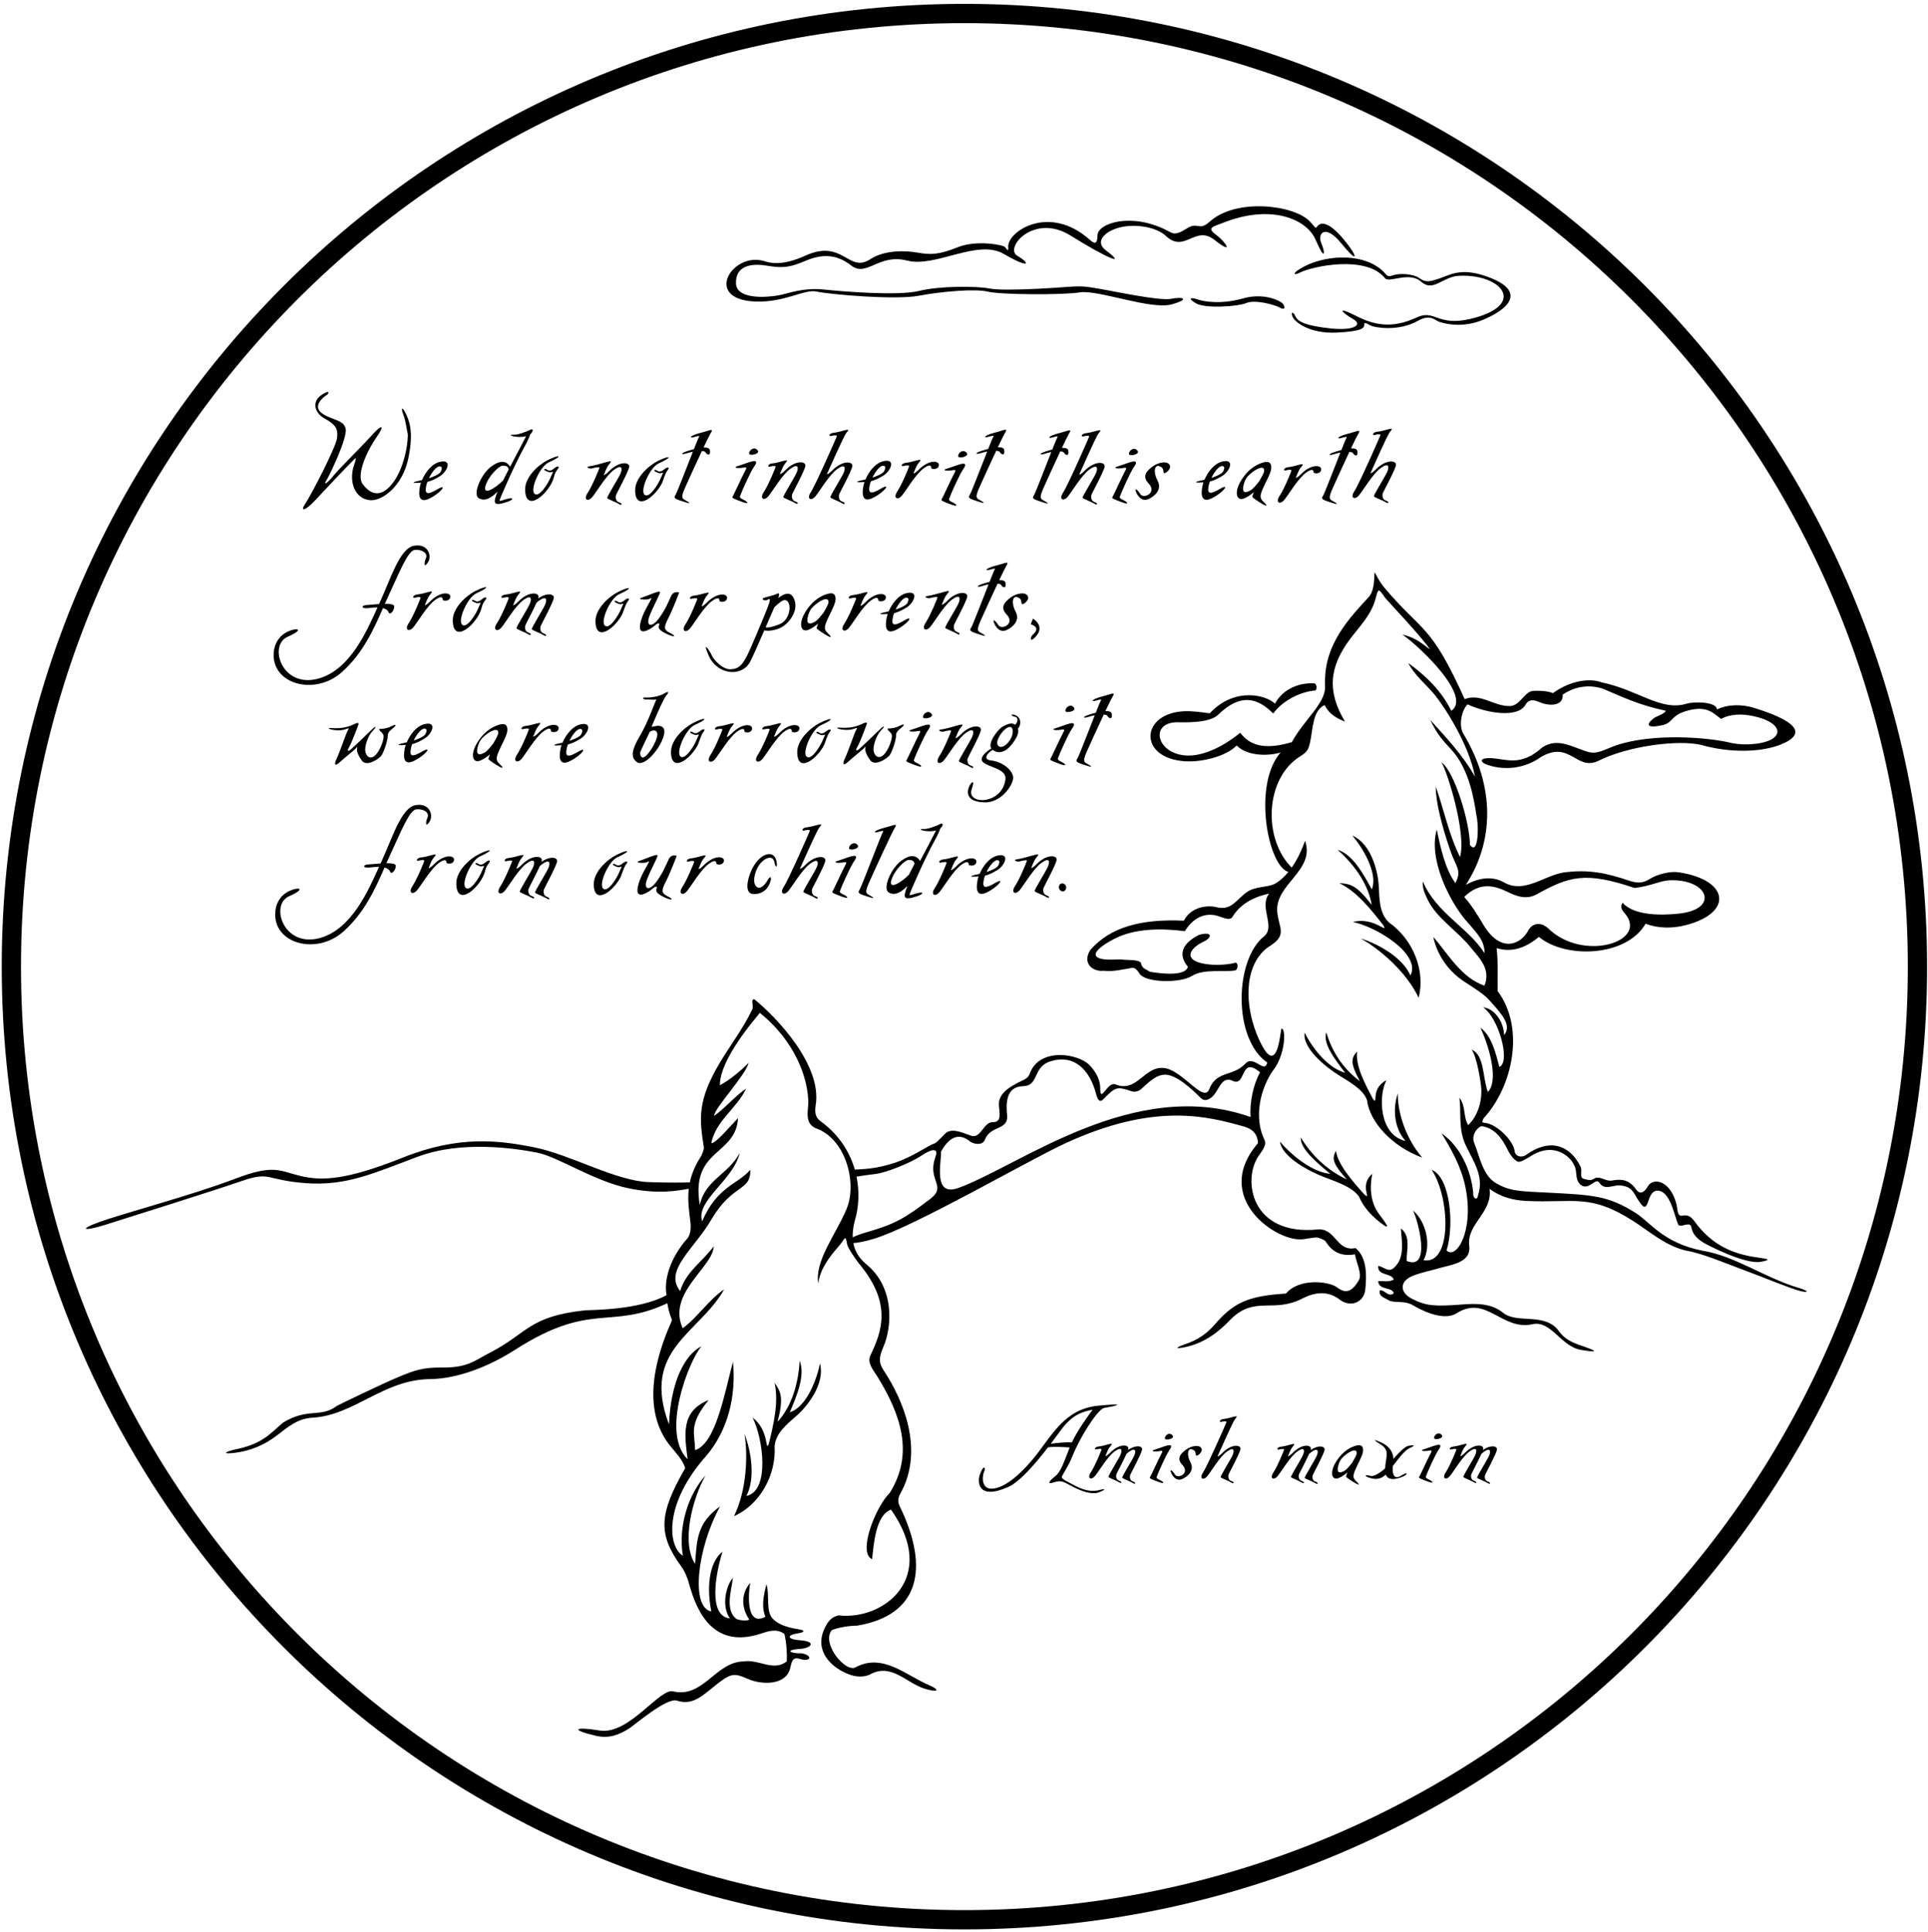 <?xml version="1.0" encoding="UTF-8"?>
<svg xmlns="http://www.w3.org/2000/svg" xmlns:xlink="http://www.w3.org/1999/xlink" width="472pt" height="473pt" viewBox="0 0 472 473" version="1.1">
<g id="surface1">
<path style=" stroke:none;fill-rule:nonzero;fill:rgb(0%,0%,0%);fill-opacity:1;" d="M 236.102 0.949 C 105.941 0.949 0.426 106.469 0.426 236.629 C 0.426 366.785 105.941 472.305 236.102 472.305 C 366.262 472.305 471.777 366.785 471.777 236.629 C 471.777 106.469 366.262 0.949 236.102 0.949 Z M 236.102 467.59 C 108.547 467.59 5.141 364.184 5.141 236.629 C 5.141 109.074 108.547 5.664 236.102 5.664 C 363.656 5.664 467.062 109.074 467.062 236.629 C 467.062 364.184 363.656 467.59 236.102 467.59 "/>
<path style=" stroke:none;fill-rule:nonzero;fill:rgb(0%,0%,0%);fill-opacity:1;" d="M 195.168 346.438 C 197.266 344.582 202.094 338.969 200.742 333.777 C 200.027 337.402 197.508 344.465 193.363 345.711 C 195.105 341.566 197.18 336.703 195.77 333.113 C 195.438 338.832 193.781 344.301 190.383 348.031 C 191.879 342.051 191.18 340.703 189.613 338.488 C 190.727 343.102 189.316 348.93 188.227 353.414 C 187.234 355.734 188.477 350.203 184.25 347.035 C 186.848 352.145 188.527 365.004 182.727 366.203 C 184.965 361.977 183.918 355.238 182.262 351.012 C 183.172 356.48 182.727 365.051 179.691 371.148 C 186.074 368.332 190.051 361.039 189.637 353.996 C 189.953 350.676 192.734 348.586 195.168 346.438 "/>
<path style=" stroke:none;fill-rule:nonzero;fill:rgb(0%,0%,0%);fill-opacity:1;" d="M 327.465 208.027 C 331.738 211.836 334.996 216.531 335.812 221.512 C 332.055 216.629 330.562 216.336 327.855 216.188 C 332.164 218.18 335.852 222.906 338.695 226.547 C 339.898 228.766 336.332 224.352 331.223 225.699 C 336.844 226.836 347.965 233.504 345.305 238.793 C 343.379 234.414 337.449 231.055 333.105 229.73 C 337.961 232.41 344.402 238.078 347.297 244.246 C 349.051 237.496 345.805 229.848 340.023 225.801 C 337.621 223.488 337.707 220.012 337.535 216.77 C 337.383 213.973 335.98 206.703 331.07 204.539 C 333.469 207.352 337.441 213.711 335.844 217.73 C 333.676 213.797 331.152 209.148 327.465 208.027 "/>
<path style=" stroke:none;fill-rule:nonzero;fill:rgb(0%,0%,0%);fill-opacity:1;" d="M 319.41 252.797 C 318.754 256.672 324.887 261.41 327.461 263.02 C 330.445 264.887 333.797 266.734 334.664 269.316 C 335.324 274.699 340.797 280.656 348.176 283.379 C 343.914 278.422 342.086 271.793 342.215 267.664 C 341.078 270.773 341 275.863 344.098 279.309 C 337.602 277.879 337.402 268.137 339.426 264.434 C 335.328 266.5 337.551 270.867 336.105 268.992 C 334.219 265.445 331.766 260.844 332.25 257.391 C 330.898 258.957 330.348 259.934 332.914 264.664 C 328.637 261.5 325.973 257.148 324.711 252.723 C 323.742 255.359 326.762 259.281 329.309 262.617 C 324.605 261.301 320.758 255.648 319.41 252.797 "/>
<path style=" stroke:none;fill-rule:nonzero;fill:rgb(0%,0%,0%);fill-opacity:1;" d="M 313.359 279.461 C 313.824 283.391 321.078 286.965 324.02 288.09 C 327.426 289.395 331.18 290.617 332.746 293.004 C 333.672 295.227 335.484 297.395 337.871 299.254 C 341.051 301.727 339.055 299.117 337.609 297.191 C 335.199 293.98 335.398 289.852 335.965 287.352 C 332.594 290.113 335.973 294.012 334.047 292.43 C 331.223 289.273 327.555 285.18 327.051 281.699 C 326.188 283.48 325.934 284.539 329.746 288.734 C 324.723 286.383 320.922 282.574 318.457 278.441 C 318.266 281.211 322.289 284.531 325.688 287.363 C 320.777 286.902 315.465 282.027 313.359 279.461 "/>
<path style=" stroke:none;fill-rule:nonzero;fill:rgb(0%,0%,0%);fill-opacity:1;" d="M 184.852 73.812 C 192.211 74.105 196.859 70.699 199.949 71.383 C 203.039 72.066 219.129 73.492 224.957 72.395 C 230.785 71.297 238.941 70.652 241.887 71.398 C 244.832 72.141 259.984 72.266 264.395 71.57 C 268.809 70.879 281.766 75.938 286.887 74.5 C 291.512 73.199 289.547 72.566 286.707 73.152 C 283.871 73.738 271.961 71.137 269.027 70.676 C 266.09 70.211 265.262 69.93 261.289 70.238 C 257.32 70.547 245.637 71.285 242.32 70.637 C 239.004 69.988 230.008 69.973 224.934 71.23 C 219.859 72.488 205.844 71.324 201.891 70.891 C 197.938 70.457 194.922 71.184 191.941 71.996 C 188.957 72.812 180.344 73.672 180.18 69.398 C 180.016 65.129 183.75 64.371 187.738 65.039 C 191.73 65.703 193.449 65.441 197.168 63.863 C 200.883 62.285 204.555 61.984 208.367 64.98 C 212.184 67.973 215.055 61.988 222.07 63.789 C 229.086 65.59 239.285 58.398 245.742 62.164 C 252.199 65.93 252.316 64.5 249.051 62.621 C 245.785 60.738 253.105 52.074 262.074 57.66 C 271.043 63.246 276.117 65.348 270.703 61.262 C 267.84 59.098 270.578 56.391 274.711 55.551 C 278.379 54.805 283.203 55.664 285.398 57.734 C 290.066 62.137 292.551 54.949 297.355 58.75 C 302.164 62.547 300.219 59.363 297.781 57.539 C 295.344 55.715 296.816 55.57 299.422 54.539 C 311.176 49.891 319.887 53.602 322.07 58.68 C 324.438 64.18 324.504 61.926 323.48 59.547 C 322.453 57.168 324.371 54.707 328.301 59.5 C 332.227 64.293 332.254 63.039 330.555 60.676 C 326.875 55.559 323.719 53.441 322.348 55.598 C 322.055 56.051 321.816 55.383 320.59 54.133 C 316.68 50.148 302.617 48.426 296.137 54.273 C 293.414 56.73 293.355 54.105 290.473 55.969 C 287.586 57.828 286.98 57.074 285.754 56.441 C 276.957 51.902 268.711 54.645 268.676 57.629 C 268.648 59.953 267.895 59.672 266.824 58.719 C 256.695 49.703 246.566 56.848 246.828 60.414 C 246.934 61.84 246.504 61.066 246.082 60.508 C 245.66 59.949 239.07 58.668 234.453 60.527 C 229.84 62.387 227.746 62.395 224.734 61.855 C 221.723 61.32 216.613 61.129 213.062 63.453 C 207.68 66.98 206.402 58.371 197.141 62.59 C 191.27 65.266 188.328 64.297 187.117 63.926 C 179.254 61.531 172.035 73.297 184.852 73.812 "/>
<path style=" stroke:none;fill-rule:nonzero;fill:rgb(0%,0%,0%);fill-opacity:1;" d="M 313.852 74.145 C 313.164 73.559 309.371 71.613 304.227 73.07 C 299.082 74.531 294.801 73.898 292.977 73.234 C 291.617 72.738 290.57 72.984 292.852 74.285 C 295.129 75.59 303.145 75.043 305.148 74.176 C 307.156 73.309 311.816 74.492 313.371 75.324 C 314.926 76.156 314.539 74.73 313.852 74.145 "/>
<path style=" stroke:none;fill-rule:nonzero;fill:rgb(0%,0%,0%);fill-opacity:1;" d="M 318.316 65.777 C 316.168 67.098 316.852 67.457 318.188 66.754 C 321.059 65.242 334.426 62.297 339.07 68.113 C 340.07 69.367 344.961 66.34 347.941 68.977 C 350.922 71.613 353.164 67.668 357.285 67.504 C 367.93 67.086 373.953 74.832 359.836 78.102 C 351.996 79.918 351.18 75.75 347.02 77.637 C 342.859 79.527 338.434 80.578 332.441 77.555 C 326.453 74.531 328.824 76.73 331.254 78.105 C 333.684 79.48 331.613 81.023 325.75 80.398 C 319.887 79.773 317.766 78.84 317.137 77.43 C 316.508 76.016 315.84 76.48 316.543 77.742 C 317.242 79.004 320.754 81.703 327.121 81.422 C 333.492 81.137 334 80.301 333.984 79.473 C 333.965 78.648 334.73 79.309 335.641 79.738 C 336.547 80.172 342.348 81.246 347.164 78.52 C 350.184 76.812 351.289 78.434 352.348 78.785 C 354.727 79.578 358.828 80.113 363.25 78.215 C 370.621 75.047 373.148 70.754 363.512 67.523 C 357.621 65.547 355.031 67.254 352.496 68.133 C 349.965 69.008 348.992 69.18 347.473 68.086 C 345.945 66.992 342.566 66.84 341.004 67.398 C 339.441 67.957 339.68 67.352 338.355 66.18 C 333.164 61.59 323.613 62.52 318.316 65.777 "/>
<path style=" stroke:none;fill-rule:nonzero;fill:rgb(0%,0%,0%);fill-opacity:1;" d="M 440.418 315.289 C 432.285 312.926 424.695 307.406 416.73 306.152 C 407.117 304.23 403.984 299.156 400.371 296.887 C 393.699 292.703 390.09 292.508 378.676 291.938 C 372.188 291.609 369.594 291.629 366.184 289.598 C 363.004 287.707 362.262 283.156 360.875 279.684 C 360.191 277.965 361.559 276.031 362.672 275.684 C 367.066 276.141 368.906 281.301 369.508 282.234 C 370.07 283.102 370.664 283.945 371.621 284.383 C 372.281 284.562 373.453 283.797 375.031 282.848 C 380.809 279.371 384.977 283.445 385.676 285.977 C 386.035 287.285 385.68 288.906 386.953 290.02 C 389.004 291.625 390.586 288.086 391.555 289.527 C 392.797 291.516 394.906 290.02 396.648 290.184 C 399.805 290.465 399.965 292.258 401.207 293.996 C 404.191 298.641 402.617 290.199 406.629 291.625 C 409.031 292.621 409.906 297.477 410.82 299.715 C 411.355 300.852 413.941 298.527 414.133 300.711 C 414.52 302.391 415.766 303.461 417.281 304.336 C 418.379 304.973 427.324 309.562 431.043 308.883 C 433.297 308.473 433.266 308.23 430.969 307.93 C 425.34 307.199 420.141 305.566 415.645 300.043 C 414.641 298.809 413.98 297.219 411.98 297.562 C 410.531 297.965 410.719 295.945 410.422 294.793 C 408.922 288.977 404.828 288.156 403.445 290.352 C 402.555 291.859 401.566 292.562 400.547 291.191 C 398.605 288.363 396.332 288.695 394.637 288.992 C 394.016 289.102 393.418 288.941 392.828 288.711 C 389.406 287.379 391.094 289.641 387.656 288.547 C 386.594 288.211 387.445 286.785 386.953 285.629 C 384.328 280.254 379.352 278.559 373.613 282.715 C 372.559 283.48 370.875 283.16 370.793 281.648 C 370.414 279.223 366.547 275.273 363.691 274.902 C 362.977 274.809 362.586 274.855 363.25 273.695 C 370.164 266.234 373.527 251.832 366.648 242.617 C 366.566 239.137 366.812 235.738 366.398 232.094 C 370.629 233.418 374.105 231.512 376.758 229.359 C 383.27 234.746 398.133 234.27 402.863 226.125 C 405.996 227.309 409.516 227.312 412.781 226.453 C 424.477 223.375 423.23 215.344 410.91 213.523 C 408.844 213.219 405.699 214.023 403.992 215.102 C 402.84 215.828 401.496 216.496 398.887 215.602 C 393.5 213.777 388.898 212.699 382.559 213.613 C 377.59 214.605 373.031 218.75 368.223 216.016 C 365.004 214.148 361.406 215.199 358.859 216.598 C 365.68 206.125 366.219 192.688 358.113 179.387 C 357.105 177.277 357.871 173.824 359.273 172.426 C 364.371 174.746 371.613 175.703 373.414 172.594 C 374.359 170.961 375.621 171.348 377.004 171.926 C 379.414 172.938 382.812 172.801 382.559 170.023 C 385.031 168.398 388.328 167.352 392.305 168.551 C 397.773 170.871 401.305 172.602 407.836 174 C 407.234 174.98 405.598 175.211 404.711 175.934 C 402.973 177.355 403.074 178.367 406.957 177.523 C 409.934 176.879 408.73 174.852 414.129 173.727 C 418.254 172.898 419.688 174.828 421.344 175.988 C 423.73 174.707 426.566 174.734 429.223 175.297 C 437.387 177.023 437.195 181.855 428.004 182.215 C 426.246 182.281 424.488 182.086 422.754 181.625 C 416.188 180.266 402.387 179.512 394.125 183.051 C 389.648 184.969 389.684 184.379 384.922 182.688 C 382.543 181.844 380.199 181.281 377.59 182.949 C 372.203 187.797 368.73 185.742 364.934 185.59 C 362.414 185.488 362.023 186.453 364.043 187.188 C 368.285 188.727 373.367 188.113 377.172 185.352 C 384.281 181.148 385.855 188.648 391.098 186.348 C 398.391 182.617 410.906 181 416.539 182.371 C 423.32 184.309 431.074 184.242 436.016 182.234 C 442.969 179.41 438.977 176.23 429.379 173.277 C 426.461 172.379 423.051 172.371 420.348 173.668 C 420.129 171.625 414.391 171.793 413.008 172.23 C 406.656 174.242 401.117 168.906 392.09 167.039 C 389.316 165.965 384.547 166.508 380.156 169.691 C 378.879 169 375.402 169.043 374.918 169.191 C 372.977 169.785 372.02 172.773 369.633 172.84 C 365.672 172.922 362.496 169.609 358.57 171.145 C 350.238 152.586 348.113 154.742 338.984 143.945 C 338.039 142.82 337.301 141.555 336.664 140.309 C 336.195 139.391 336.953 143.648 335.242 145.988 C 334.023 147.297 332.824 148.598 331.688 149.922 C 325.281 157.367 324.215 162.848 324.398 168.023 C 324.543 172.184 319.191 176.25 316.254 181.676 C 307.328 184.375 304.91 180.797 303.586 179.387 C 303.586 179.387 296.121 185.922 289.414 184.84 C 282.945 183.793 281.754 176.91 288.094 176.809 C 289.211 176.793 295.949 177.176 298.18 175 C 303.598 169.711 307.734 170.695 311.703 174.664 C 313.855 171.625 318.336 169.277 322.062 169.027 C 322.48 168.363 322.395 167.867 321.898 167.285 C 318.086 167.039 314.109 168.613 312.121 172.262 C 310.215 170.27 302.379 167.949 296.16 174.617 C 294.148 174.359 292.059 174.035 290.078 174.102 C 279.188 174.477 278.484 185.621 290.152 186.363 C 294.047 186.609 300.035 185.266 302.754 182.5 C 305.68 185.426 311.289 184.938 313.527 184.191 C 306.594 191.996 310.391 212.062 315.422 213.449 C 314.414 214.68 313.262 215.727 311.953 216.43 C 309.965 217.258 307.48 217.012 305.574 218.172 C 302.672 219.992 301.594 223.227 297.453 221.98 C 294.551 221.539 291.32 222.48 289.828 225.379 C 279.344 224.902 271.844 226.953 266.953 232.508 C 264.883 235.656 267.344 237.922 270.188 237.645 C 272.758 237.895 274.746 237.312 277.312 236.898 C 278.164 237.055 278.562 237.715 278.977 238.348 C 280.414 240.566 288.844 240.746 291.789 238.91 C 294.738 237.07 299.645 238.059 302.402 237.547 C 303.012 237.43 303.289 235.738 302.449 235.656 C 301.18 236.051 298.547 236.328 296.215 236.113 C 289.562 235.508 290.641 232.379 294.781 230.445 C 296.703 229.551 296.953 227.898 293.527 228.852 C 288.43 231.449 288.93 234.449 290.82 236.648 C 290.449 238.145 287.852 238.91 281.539 237.895 C 280.547 237.23 279.469 237.066 279.305 235.656 C 278.559 234.828 275.906 235.074 274.91 234.91 C 274.262 234.82 273.309 234.891 272.328 234.91 C 266.555 235.035 267.051 232.812 272.77 229.84 C 277.969 227.137 284.664 227.258 290.074 227.949 C 291.938 224.867 294.828 223.246 298.105 224.211 C 299.336 224.57 301.129 225.551 301.762 224.387 C 303.832 220.988 307.48 219.414 310.711 218.75 C 308.102 222.031 312.406 226.859 309.422 229.242 C 302.301 234.926 301.723 254.207 310.246 260.117 C 309.504 263.055 306.875 257.938 304.742 260.52 C 301.68 263.586 297.77 262.094 296.027 266.652 C 294.73 269.75 290.629 263.551 286.266 261.762 C 280.465 259.688 278.805 267.727 273.172 265.488 C 271.23 264.551 269.527 269.852 269.359 266.898 C 269.461 264.406 268.363 262.562 266.934 260.945 C 264.188 257.828 254.426 256.309 252.105 262.812 C 251.824 263.602 251.27 264.051 250.59 264.363 C 246.273 266.355 244.344 268.113 244.555 270.648 C 244.711 272.555 245.172 274.547 243.336 274.688 C 240.77 274.441 240.328 278.551 237.949 278.086 C 235.879 277.422 233.688 276.227 231.852 277.129 C 231.48 277.312 229.418 279.691 228.852 279.879 C 227.023 280.484 223.602 283.129 219.102 284.629 C 214.262 286.242 211.133 286.176 209.266 286.312 C 208.039 282.055 205.473 277.875 201.082 274.613 C 200.098 273.887 199.27 273.121 199.695 270.512 C 201.273 260.793 190.238 249.129 184.664 244.605 C 183.586 244.605 184.727 246.352 184.086 247.258 C 181.961 251.691 178.883 255.738 176.34 259.961 C 170.547 269.574 171.262 274.086 172.324 280.938 C 172.383 281.316 171.82 282.758 171.598 283.102 C 170.113 285.363 169.301 287.461 168.883 289.438 C 167.301 289.492 164.105 289.543 158.852 289.379 C 150.852 289.129 139.602 282.629 130.852 280.879 C 122.102 279.129 112.352 277.879 98.602 283.379 C 84.852 288.879 78.852 289.129 73.602 287.879 C 68.352 286.629 67.102 284.879 57.352 288.629 C 47.602 292.379 29.652 297.199 24.352 299.129 C 18.852 301.129 20.852 301.379 25.602 299.879 C 30.352 298.379 51.852 291.629 59.102 289.129 C 66.352 286.629 64.852 288.879 74.852 289.629 C 84.852 290.379 91.602 287.129 102.352 283.129 C 113.102 279.129 126.102 281.129 131.352 282.129 C 136.602 283.129 145.352 289.129 153.852 290.879 C 161.355 292.422 165.934 291.438 168.625 291.012 C 168.297 293.879 168.711 296.504 169.008 299.043 C 169.191 300.598 169.078 302.039 168.383 303.039 C 163.629 308.352 162.527 313.953 163.199 317.035 C 156.43 320.801 144.145 320.664 143.223 320.762 C 129.387 322.246 129.109 326.422 120.02 331.09 C 116.164 333.07 114.523 334.828 108.277 334.762 C 103.465 334.711 101.477 335.445 97.336 337.172 C 94.031 338.547 82.801 343.91 82.359 344.234 C 78.41 347.137 75.465 344.523 69.277 348.254 C 66.047 351.062 64.168 353.41 58.031 354.723 C 54.742 355.426 54.391 356.027 57.434 355.656 C 61.18 355.199 64.652 353.797 67.777 351.402 C 70.613 349.23 72.875 347.203 76.723 347.031 C 86.766 346.352 93.816 337.855 104.977 337.602 C 112.328 337.602 120.227 334.18 126.129 330.402 C 144.77 318.461 149.238 325.629 163.367 319.023 C 163.629 320.453 163.828 321.453 164.527 323.168 C 158.215 337.262 158.77 347.328 164.059 353.926 C 165.434 355.637 166.988 357.129 167.758 359.383 C 161.32 370.574 160.996 375.484 166.727 383.379 C 167.746 384.781 168.309 386.281 168.73 387.824 C 170.758 395.199 175.008 403.59 186.246 399.91 C 188.199 399.27 190.137 398.59 192.039 399.988 C 192.535 402.145 192.703 404.629 192.617 406.703 C 189.305 409.273 185.824 406.121 182.094 406.703 C 175.215 406.785 172.234 415.652 164.941 414.078 C 161.703 412.879 154.227 424.551 147.027 423.652 C 140.227 422.551 139.734 423.496 145.934 424.926 C 149.211 425.68 151.719 424.586 154.082 423.082 C 155.473 422.195 163.227 415.453 165.77 416.316 C 169.48 417.555 171.992 415.098 174.715 412.91 C 179.035 409.438 179.613 409.488 183.18 411.031 C 186.426 412.434 192.293 412.656 193.426 408.453 C 193.828 406.953 193.871 405.527 195.723 406.074 C 198.664 406.949 199.023 405.188 196.184 404.715 C 194.027 404.852 191.516 403.934 195.922 403.641 C 198.629 403.453 200.004 401.816 195.836 401.527 C 192.758 401.312 192.371 400.266 195.422 399.812 C 196.949 399.586 197.23 399.094 195.531 398.84 C 191.277 398.215 189.949 396.934 189.453 396.52 C 187.305 394.723 188.508 390.789 187.648 387.809 C 186.984 390.211 186.32 393.441 187.398 395.762 C 182.828 398.254 183.074 390.848 183.668 387.477 C 181.164 390.367 181.688 393.969 183.422 396.426 C 183.09 396.922 180.68 396.598 180.277 396.297 C 177.469 394.172 179.027 389.453 179.441 386.234 C 177.727 388.152 176.543 393.195 178.695 396.176 C 173.34 395.645 175.129 385.453 176.875 379.852 C 174.129 381.953 172.727 387.254 174.141 394.473 C 169.074 393.555 170.598 379.109 176.293 368.746 C 170.629 372.852 170.629 376.754 170.16 382.836 C 166.629 377.453 169.727 366.352 172.73 361.207 C 168.727 365.453 165.93 373.453 167.18 380.848 C 163.453 378.52 162.453 368.133 172.895 356.398 C 178.117 350.266 180.27 341.98 179.441 333.359 C 177.352 341.152 175.238 353.387 170.16 354.992 C 170.16 350.766 168.43 348.953 173.477 342.727 C 166.43 345.551 167.676 351.594 168.34 357.227 C 161.727 350.754 168.629 333.152 171.734 329.551 C 167.629 331.652 164.207 338.23 163.781 348.691 C 156.867 330.395 171.133 326.523 177.289 315.629 C 173.641 318.031 170.609 322.664 167.129 325.152 C 163.246 316.492 174.629 310.152 174.719 305.102 C 171.902 308.914 167.922 311.316 166.516 316.039 C 162.43 310.934 170.027 305.75 174.328 298.25 C 179.371 289.797 183.918 291.594 183.668 286.371 C 180.652 289.914 175.527 290.449 171.902 298.969 C 170.227 293.949 179.527 288.941 181.102 282.23 C 178.199 287.617 172.648 288.777 171.32 294.992 C 168.988 281.117 180.129 283.012 180.688 273.695 C 179.195 275.188 175.133 280.074 174.141 279.828 C 175.215 274.355 180.355 271.371 182.676 266.484 C 180.105 268.141 177.312 271.492 174.828 273.152 C 174.828 271.328 182.594 263.168 183.254 260.188 C 181.598 261.926 178.48 264.543 176.227 265.652 C 176.227 261.051 180.629 254.352 186.027 247.949 C 192.676 253.25 197.5 261.305 197.883 269.445 C 197.988 271.719 196.625 275.23 200.195 276.375 C 207.223 279.234 209.871 289.832 207.215 296.047 C 204.508 302.375 199.41 308.68 200.324 314.219 C 200.711 310.754 203.031 307.688 205.254 305.172 C 206.922 303.281 206.906 301.895 207.414 304.691 C 207.57 305.535 209.77 308.688 210.285 309.301 C 218.414 319.02 215.945 325.828 213.09 331.785 C 212.199 333.641 213.852 335.441 214.766 336.93 C 220.527 346.273 223.836 355.84 217.828 365.453 C 214.387 368.789 209.891 380.129 213.504 381.676 C 213.918 377.863 214.398 370.879 218.129 369.551 C 229.895 386.223 216.371 396.703 205.297 395.434 C 203.93 395.723 203.039 396.551 202.418 397.586 C 199.016 403.262 202.641 407.406 206.668 409.371 C 208.621 410.324 210.773 410.855 212.922 409.934 C 218.172 406.969 221.816 411.961 226.352 413.379 C 229.473 414.352 230.5 413.832 227.324 412.461 C 221.688 410.027 216.086 404.641 209.523 408.109 C 207.113 409.66 200.973 402.332 203.629 399.051 C 205.203 398.391 207.922 397.953 209.828 397.953 C 224.922 395.438 227.758 384.176 220.27 368.73 C 219.773 367.707 219.762 366.809 220.434 365.598 C 226.512 354.629 220.719 342.199 216.535 335.781 C 215.441 334.105 214.828 332.973 216.242 329.758 C 218.445 324.746 219.016 315.125 212.094 309.496 C 210.281 307.984 209.273 306.254 208.906 304.301 C 210.008 304.234 211.688 303.926 213.93 303.25 C 223.871 300.266 251.594 284.141 260.715 279.922 C 282.719 269.738 295.684 273.289 304.523 275.77 C 306.406 276.301 307.828 277.352 307.977 279.828 C 296.469 293.199 312.656 304.227 319.043 303.355 C 320.062 303.219 321.098 303.004 322.145 302.922 C 322.723 302.875 324.254 303.48 324.504 303.867 C 325.492 305.398 327.344 307.848 331.73 307.051 C 331.895 308.793 333.625 311.961 332.629 313.453 C 330.531 317.023 328.836 316.266 327.246 315.094 C 325.316 313.668 318.047 312.793 314.828 316.652 C 305.348 317.254 301.977 318.934 297.344 324.277 C 295.148 326.812 292.797 328.145 290.219 329.027 C 287.621 329.918 287.586 330.309 290.227 329.75 C 294.719 328.801 298.277 326.18 301.43 322.836 C 307.238 317.172 311.738 321.496 318.758 317.906 C 321.605 316.449 324.641 315.855 327.617 317.863 C 330.629 320.453 334.027 318.652 334.246 315.629 C 334.578 312.477 334.742 307.836 331.844 305.516 C 327.203 306.512 327.035 300.629 322.645 300.961 C 306.176 302.605 304.125 288.734 308.129 282.949 C 309.43 281.152 310.133 279.996 309.535 279.004 C 306.387 272.203 309.551 264.672 312.027 261.551 C 314.73 257.652 314.836 251.57 313.695 251.816 C 313.445 253.266 313.254 254.926 312.863 256.258 C 312.297 258.191 311.23 259.91 309.242 256.441 C 304.766 248.621 303.488 235.977 311.23 231.352 C 315.039 228.781 313.113 227.121 312.699 223.391 C 311.953 216.43 322.062 213.199 319.496 205.824 C 318.727 207.992 317.645 210.355 316.227 212.383 C 309.129 205.328 309.645 190.477 318.348 185.117 C 319.996 184.102 320.328 183.48 320.715 181.758 C 321.457 178.422 321.289 173.988 324.277 172.602 C 325.18 174.25 326.23 175.449 329.273 176.652 C 324.879 169.301 325.301 163.305 330.664 156.238 C 332.953 153.227 335.688 150.504 336.73 146.648 C 337.461 143.949 337.395 143.879 339.125 146.383 C 339.426 146.816 347.844 155.637 350.078 158.949 C 348.281 157.75 346.781 156.102 343.328 155.352 C 347.531 158.199 360.469 170.551 355.297 174 C 352.977 169.277 349.164 165.465 344.77 162.316 C 346.242 165.199 348.883 167.328 350.973 169.777 C 353.34 172.547 359.672 182.168 361.098 190.16 C 358.195 184.855 353.637 180.133 350.156 176.238 C 353.512 183.398 356.098 182.336 359.07 189.781 C 360.438 193.207 361.023 196.801 361.621 200.602 C 361.996 202.961 361.844 209.473 359.855 206.816 C 359.855 201.531 356.18 189 352.891 186.598 C 354.301 188.918 359.023 203.75 357.449 209.801 C 354.715 204.414 353.48 198.102 351.484 192.562 C 351.484 196.219 352.906 201.965 355.031 208.148 C 356.449 212.277 357.969 213.035 356.289 216.18 C 353.637 212.453 352.645 207.23 351.73 203.09 C 349.617 210.539 355.086 220.824 358.75 225.184 C 360.934 227.781 363.59 230.094 363.418 233.336 C 359.523 227.121 351.531 223.449 348.336 215.766 C 348.129 217.301 348.82 218.762 349.414 220.035 C 351.621 224.77 356.664 227.719 360.051 231.934 C 361.992 234.352 365.078 237.133 363.418 241.289 C 357.699 239.301 354.633 233.668 350.902 229.359 C 350.902 229.359 351.852 235.82 358.215 240.129 C 359.82 241.219 362.977 243.066 364.43 244.652 C 368.047 248.602 370.086 251.082 368.223 253.391 C 368.141 250.074 365.828 246.852 363.086 246.594 C 366.879 249.102 369.906 259.996 367.062 261.18 C 366.152 257.699 365.156 253.555 362.422 251.566 C 364.938 257 366.801 264.758 364.246 267.312 C 362.922 263.664 363.43 258.25 360.27 256.953 C 361.594 258.695 362.547 265.113 362.629 266.352 C 362.848 269.711 361.742 273.191 359.438 275.434 C 358.113 273.195 358.941 270.875 357.285 268.723 C 357.758 272.145 356.965 276.379 358.789 280.27 C 360.641 284.215 363.402 287.906 361.844 292.59 C 361.676 294.078 360.516 293.254 360.684 292.176 C 360.184 286.457 357.449 280.57 352.891 277.422 C 355.352 281.348 357.758 285.789 358.723 290.434 C 361.004 301.402 356.477 308.438 354.137 306.098 C 356.09 299.84 355.031 288.152 350.488 286.371 C 355.031 293.152 355.551 309.676 348.5 308.5 C 350.406 304.938 349.23 299.152 345.93 296.316 C 347.254 299.035 350.414 311.16 344.355 308.664 C 344.355 305.848 345.434 302.617 342.949 300.711 C 343.195 304.105 343.941 307.836 341.371 310.238 C 339.93 311.754 338.723 309.992 337.395 309.91 C 337.23 312.395 340.547 311.484 341.207 313.223 C 339.965 313.969 338.637 313.473 337.395 313.637 C 337.562 315.957 340.961 314.965 341.207 316.621 C 339.797 317.617 339.055 315.711 337.809 315.875 C 337.395 317.449 339.301 317.781 340.215 318.445 C 342.074 319.016 343.875 318.277 346.137 319.645 C 347.152 320.258 353.199 323.695 356.629 321.453 C 363.922 316.895 367.645 325.82 375.184 324.16 C 379.73 323.152 382.16 329.641 387.016 330.441 C 391.094 331.113 391.488 330.891 387.172 329.422 C 385.102 328.723 383.16 327.91 381.73 325.984 C 378.43 321.152 371.629 324.152 368.059 321.43 C 365.156 319.016 361.508 319.059 357.828 319.34 C 351.25 319.84 349.219 319.703 345.801 318.008 C 342.445 316.34 342.672 313.531 345.996 312.266 C 348.152 311.445 350.527 310.957 350.961 310.82 C 354.992 309.559 360.23 309.348 359.688 304.938 C 359.023 299.551 365.488 296.816 364.66 291.016 C 367.215 292.93 370.258 293.812 373.527 293.977 C 385.301 294.559 389.199 292.043 399.969 298.988 C 404.02 301.602 407.828 305.023 412.828 306.152 C 416.98 306.875 422.262 309.199 427.656 311.184 C 431.527 312.605 438.309 315.449 440.875 316.07 C 442.977 316.578 442.66 315.941 440.418 315.289 Z M 227.727 293.5 C 221.629 298.152 219.129 299.652 212.281 301.605 C 210.711 302.055 209.555 302.492 208.75 302.879 C 208.707 301.613 208.887 300.266 209.262 298.832 C 210.219 295.66 210.469 291.859 209.688 288.031 C 210.672 287.875 212.711 287.559 214.352 287.379 C 216.602 287.129 222.602 284.879 225.602 282.879 C 228.602 280.879 229.602 281.379 229.102 282.879 C 228.602 284.379 228.102 286.129 228.852 288.379 C 229.602 290.629 230.105 291.625 227.727 293.5 Z M 306.152 273.445 C 277.668 263.359 249.652 285.363 234.66 290.789 C 228.395 293.059 230.441 284.914 230.379 281.902 C 232.602 277.879 235.102 277.379 237.629 279.551 C 239.043 280.312 240.73 280.199 241.129 278.949 C 242.535 275.473 246.691 276.707 246.578 273.25 C 246.246 270.184 246.23 266.102 250.277 265.902 C 254.555 265.902 252.645 261.203 257.18 259.801 C 262.898 258.031 266.762 261.73 268.359 267.867 C 269.027 270.426 269.902 269.312 270.418 268.789 C 273.148 266.012 273.539 265.961 277.047 267.148 C 277.828 267.414 278.789 267.109 279.379 266.598 C 280.902 265.277 282.766 263.184 285.078 263.082 C 287.914 262.957 291.824 266.652 293.777 268.605 C 294.613 269.441 295.262 269.508 296.336 268.828 C 298.465 267.484 298.758 263.062 301.93 264.652 C 305.078 265.949 303.578 258.352 308.48 262.5 C 306.777 265.551 305.902 269.965 306.152 273.445 Z M 362.984 226.105 C 362.078 224.543 359.98 221.125 358.445 219.578 C 362.156 215.949 365.574 216.621 369.129 218.352 C 370.777 219.152 373.473 220.441 376.176 218.941 C 384.227 214.469 388.148 213.324 400.18 217.375 C 404.004 216.926 406.488 215.602 408.578 215.5 C 418.199 215.027 421.125 222.578 410.984 223.652 C 407.203 224.055 400.145 224.301 397.23 220.988 C 396.547 222.031 397.078 222.793 397.715 223.52 C 403.84 230.523 387.43 235.676 378.879 227.125 C 376.691 225.34 374.754 226.375 374.004 228.027 C 372.129 231.25 367.258 233.453 362.984 226.105 "/>
<path style=" stroke:none;fill-rule:nonzero;fill:rgb(0%,0%,0%);fill-opacity:1;" d="M 77.168 122.465 C 79.598 119.828 85.539 113.562 86.199 112.977 C 86.863 112.387 87.609 111.059 86.637 113.973 C 85.402 117.672 86.684 122.07 90.559 122.441 C 93.473 122.719 98.492 119.141 99.949 112.273 C 101.406 105.406 100.062 102.691 99.23 101.027 C 98.398 99.363 98.121 99.918 98.742 101.516 C 99.367 103.109 99.508 104.984 99.785 106.023 C 100.062 107.062 99.328 113.988 96.277 118.078 C 93.223 122.172 90.613 120.945 88.809 118.516 C 87.004 116.09 90.266 109.73 92.238 106.934 C 94.215 104.133 93.586 103.703 91.16 106.406 C 88.73 109.113 82.719 115.043 81.539 116.566 C 80.359 118.094 79.082 118.883 79.773 117.844 C 80.469 116.805 85.172 107.125 84.617 104.906 C 84.062 102.688 81.332 102.902 78.902 101.234 C 76.473 99.57 78.871 97.371 79.945 96.727 C 80.637 96.312 80.848 95.172 78.555 96.797 C 76.406 98.324 76.891 101.027 79.527 102.484 C 82.164 103.941 82.793 104.934 82.52 107.227 C 82.238 109.516 76.129 121.25 74.738 123.297 C 73.352 125.348 74.738 125.102 77.168 122.465 "/>
<path style=" stroke:none;fill-rule:nonzero;fill:rgb(0%,0%,0%);fill-opacity:1;" d="M 117.254 121.984 C 118.918 122.883 120.512 121.641 121.828 120.324 C 121.688 120.637 121.57 120.91 121.508 121.094 C 120.789 123.172 120.797 123.988 124.125 122.879 C 126 122.254 125.785 121.645 123.91 122.199 C 122.977 122.477 122.418 122.715 122.297 122.559 C 122.172 122.398 126.105 113.469 128.465 109.238 C 129.172 107.969 129.598 106.988 129.816 106.312 C 129.816 106.309 129.82 106.309 129.824 106.305 C 130.516 105.68 130.727 104.738 129.754 105.227 C 128.785 105.711 126.66 106.492 125.828 106.414 C 124.824 106.32 124.684 106.672 126.074 106.879 C 126.973 107.012 127.988 106.992 128.781 106.789 C 128.746 106.867 128.711 106.938 128.672 107.02 C 128.359 107.699 126.594 110.984 124.887 114.246 C 123.977 112.754 122.426 112.547 120.125 114.309 C 117.766 116.109 115.59 121.082 117.254 121.984 Z M 118.84 118.992 C 119.535 116.562 122.121 114.051 123.016 114.004 C 123.867 113.957 124.465 114.203 124.52 114.945 C 124.035 115.879 123.566 116.785 123.145 117.621 C 121.266 119.539 118.156 121.387 118.84 118.992 "/>
<path style=" stroke:none;fill-rule:nonzero;fill:rgb(0%,0%,0%);fill-opacity:1;" d="M 135.605 116.801 C 135.75 116.199 135.93 115.633 136.379 115.066 C 137.355 113.844 136.254 114.191 136.023 114.387 C 135.215 115.082 134.59 115.422 134.051 115.043 C 133.355 114.559 132.801 114.902 133.703 115.32 C 134.605 115.734 134.75 115.66 135.168 115.52 C 135.586 115.383 135.219 115.809 134.734 117 C 134.25 118.191 132.035 121.91 130.859 120.871 C 129.68 119.828 132.168 114.168 134.32 113.195 C 138.023 111.523 137.094 111.133 134.117 112.613 C 131.824 113.758 128.559 116.754 128.562 119.746 C 128.57 126.074 134.699 120.512 135.605 116.801 "/>
<path style=" stroke:none;fill-rule:nonzero;fill:rgb(0%,0%,0%);fill-opacity:1;" d="M 144.996 121.68 C 146.039 120.43 148.34 116.441 150.352 114.984 C 152.363 113.527 152.43 114.781 151.867 116.012 C 151.305 117.246 148.516 121.664 148.645 121.934 C 148.777 122.203 150.762 122.898 151.523 123.383 C 152.285 123.871 152.473 123.254 151.57 122.977 C 150.668 122.695 150.645 121.648 150.82 121.172 C 150.996 120.691 153.852 115.484 154.035 114.297 C 154.223 113.109 151.59 112.754 149.012 115.449 C 148.367 116.125 147.648 116.48 147.859 116.129 C 148.066 115.781 148.387 114.547 149.078 113.715 C 149.773 112.883 149.734 112.793 148.625 113.07 C 147.516 113.348 145.5 113.996 144.305 114.141 C 143.242 114.266 144.207 114.855 144.969 114.648 C 145.734 114.438 146.824 114.234 146.754 114.512 C 146.688 114.789 145.023 118.926 143.879 120.641 C 142.73 122.355 143.957 122.93 144.996 121.68 "/>
<path style=" stroke:none;fill-rule:nonzero;fill:rgb(0%,0%,0%);fill-opacity:1;" d="M 162.078 118.246 C 162.285 117.828 162.859 115.863 163.312 115.297 C 164.289 114.074 163.121 114.484 162.867 114.699 C 162.102 115.34 161.504 115.637 160.98 115.273 C 160.289 114.785 159.734 115.133 160.637 115.551 C 161.539 115.969 161.684 115.891 162.102 115.754 C 162.516 115.613 162.152 116.039 161.668 117.23 C 161.184 118.422 158.973 122.141 157.789 121.102 C 156.613 120.059 159.102 114.398 161.254 113.43 C 164.957 111.754 164.027 111.363 161.051 112.844 C 158.758 113.988 155.492 116.984 155.496 119.977 C 155.5 125.426 160.398 121.633 162.078 118.246 "/>
<path style=" stroke:none;fill-rule:nonzero;fill:rgb(0%,0%,0%);fill-opacity:1;" d="M 166.422 122.5 C 167.812 122.965 169.551 123.57 168.379 122.797 C 167.203 122.027 166.422 122.301 167.664 119.496 C 168.418 117.797 170.305 113.656 171.832 110.406 C 172.285 110.441 172.633 110.539 172.738 110.742 C 173.082 111.398 174.059 111.711 173.781 110.188 C 173.688 109.668 173.055 109.516 172.238 109.551 C 173.047 107.84 173.707 106.492 173.941 106.117 C 174.637 105.008 174.203 105.148 172.887 105.566 C 171.57 105.98 171.027 106.027 169.988 106.441 C 168.945 106.859 168.887 107.219 169.633 107.059 C 170.434 106.887 171.469 106.465 171.121 106.949 C 171.023 107.094 170.531 108.297 169.879 109.945 C 168.914 110.195 168.059 110.484 167.742 110.602 C 166.633 111.02 166.73 111.434 168.301 110.906 C 168.668 110.785 169.137 110.672 169.629 110.578 C 168.039 114.617 165.719 120.629 165.41 121.098 C 164.953 121.789 165.027 122.031 166.422 122.5 "/>
<path style=" stroke:none;fill-rule:nonzero;fill:rgb(0%,0%,0%);fill-opacity:1;" d="M 179.312 121.656 C 179.121 121.91 180.008 122.238 181.734 122.883 C 183.461 123.523 183.191 122.883 182.012 122.328 C 180.832 121.77 181.152 121.645 181.293 121.16 C 181.43 120.672 183.723 115.449 184.625 114.203 C 185.527 112.953 185.078 112.711 184.09 112.949 C 183.102 113.188 181.98 113.664 180.605 114.086 C 179.301 114.484 180.605 114.66 181.527 114.539 C 182.445 114.418 183.051 114.141 182.496 115.109 C 181.941 116.082 179.5 121.398 179.312 121.656 "/>
<path style=" stroke:none;fill-rule:nonzero;fill:rgb(0%,0%,0%);fill-opacity:1;" d="M 185.453 110.199 C 184.621 109.227 183.426 110.145 183.379 110.996 C 183.34 111.711 186.289 111.168 185.453 110.199 "/>
<path style=" stroke:none;fill-rule:nonzero;fill:rgb(0%,0%,0%);fill-opacity:1;" d="M 188.129 121.449 C 189.168 120.199 191.469 116.215 193.48 114.758 C 195.492 113.301 195.559 114.551 194.996 115.781 C 194.434 117.016 191.645 121.434 191.773 121.703 C 191.906 121.973 193.895 122.668 194.652 123.152 C 195.414 123.641 195.602 123.023 194.699 122.746 C 193.797 122.469 193.777 121.422 193.953 120.941 C 194.129 120.461 196.98 115.254 197.168 114.066 C 197.352 112.879 194.719 112.523 192.145 115.219 C 191.496 115.895 190.781 116.25 190.988 115.898 C 191.195 115.551 191.516 114.316 192.211 113.484 C 192.902 112.652 192.863 112.562 191.754 112.84 C 190.645 113.117 190.215 113.305 189.02 113.445 C 187.961 113.574 187.773 114.418 188.535 114.211 C 189.297 114.004 189.953 114.008 189.887 114.285 C 189.816 114.562 188.152 118.695 187.008 120.41 C 185.863 122.129 187.086 122.699 188.129 121.449 "/>
<path style=" stroke:none;fill-rule:nonzero;fill:rgb(0%,0%,0%);fill-opacity:1;" d="M 199.625 121.496 C 200.668 120.246 202.969 116.262 204.98 114.805 C 206.992 113.348 207.059 114.598 206.496 115.832 C 205.934 117.062 203.145 121.48 203.273 121.75 C 203.406 122.02 205.391 122.715 206.152 123.203 C 206.914 123.688 207.102 123.07 206.199 122.793 C 205.297 122.516 205.273 121.469 205.449 120.988 C 205.625 120.508 208.48 115.301 208.664 114.113 C 208.852 112.926 206.219 112.57 203.641 115.266 C 202.996 115.941 202.277 116.297 202.488 115.949 C 202.695 115.602 206.496 106.82 207.188 105.988 C 207.883 105.156 207.844 105.07 206.734 105.348 C 206.246 105.469 205.887 105.574 205.539 105.664 C 205.098 105.777 204.668 105.871 204 105.953 C 202.938 106.078 202.754 106.922 203.516 106.715 C 204.277 106.508 204.934 106.512 204.863 106.789 C 204.797 107.066 199.652 118.742 198.508 120.457 C 197.359 122.176 198.586 122.746 199.625 121.496 "/>
<path style=" stroke:none;fill-rule:nonzero;fill:rgb(0%,0%,0%);fill-opacity:1;" d="M 216.52 112.844 C 214.324 113.219 212.688 115.473 211.883 117.367 C 211.695 117.41 211.508 117.453 211.316 117.492 C 209.234 117.91 209.652 118.117 210.762 118.047 C 211.074 118.027 211.363 118.012 211.637 117.996 C 211.527 118.32 211.438 118.629 211.387 118.898 C 211.016 120.82 210.965 123.285 213.809 121.828 C 216.652 120.371 218.195 118.133 215.695 119.59 C 213.199 121.047 212.492 120.891 212.906 118.812 C 212.973 118.484 213.082 118.141 213.203 117.797 C 214.047 117.605 214.969 117.223 216.336 116.367 C 218.004 115.324 219.363 112.359 216.52 112.844 Z M 216.176 115.672 C 215.688 116.082 214.773 116.523 213.582 116.906 C 214.312 115.395 215.398 114.059 216.133 114.012 C 217.176 113.941 216.578 115.336 216.176 115.672 "/>
<path style=" stroke:none;fill-rule:nonzero;fill:rgb(0%,0%,0%);fill-opacity:1;" d="M 220.809 121.309 C 221.848 120.062 224.148 116.074 226.16 114.617 C 227.535 113.621 228.004 113.891 227.98 114.555 C 227.973 114.859 229.664 115.113 229.848 113.926 C 230.035 112.738 227.398 112.383 224.824 115.078 C 224.18 115.754 223.461 116.109 223.672 115.762 C 223.879 115.41 224.195 114.176 224.891 113.344 C 225.582 112.512 225.547 112.422 224.438 112.699 C 223.324 112.98 222.895 113.164 221.703 113.305 C 220.641 113.434 220.453 114.277 221.215 114.07 C 221.98 113.859 222.637 113.867 222.566 114.145 C 222.496 114.422 220.836 118.555 219.688 120.27 C 218.543 121.988 219.77 122.559 220.809 121.309 "/>
<path style=" stroke:none;fill-rule:nonzero;fill:rgb(0%,0%,0%);fill-opacity:1;" d="M 230.492 122.301 C 230.305 122.555 231.188 122.883 232.914 123.523 C 234.645 124.168 234.371 123.523 233.195 122.969 C 232.016 122.414 232.336 122.289 232.477 121.805 C 232.613 121.316 234.906 116.094 235.809 114.848 C 236.711 113.598 236.258 113.352 235.27 113.59 C 234.281 113.828 233.164 114.309 231.789 114.73 C 230.484 115.129 231.789 115.305 232.711 115.184 C 233.629 115.062 234.234 114.785 233.68 115.754 C 233.125 116.727 230.684 122.043 230.492 122.301 "/>
<path style=" stroke:none;fill-rule:nonzero;fill:rgb(0%,0%,0%);fill-opacity:1;" d="M 236.637 110.84 C 235.805 109.871 234.605 110.785 234.559 111.641 C 234.52 112.355 237.469 111.812 236.637 110.84 "/>
<path style=" stroke:none;fill-rule:nonzero;fill:rgb(0%,0%,0%);fill-opacity:1;" d="M 266.746 114.906 C 268.758 113.449 268.824 114.699 268.262 115.934 C 267.699 117.164 264.91 121.586 265.039 121.852 C 265.172 122.121 267.156 122.816 267.918 123.305 C 268.68 123.789 268.867 123.172 267.965 122.895 C 267.062 122.617 267.039 121.57 267.215 121.09 C 267.391 120.609 270.246 115.402 270.434 114.215 C 270.617 113.027 267.984 112.672 265.406 115.367 C 264.762 116.043 264.047 116.398 264.254 116.051 C 264.461 115.703 268.262 106.926 268.953 106.09 C 269.648 105.258 269.609 105.172 268.5 105.449 C 268.012 105.57 267.652 105.676 267.305 105.766 C 266.863 105.883 266.434 105.973 265.766 106.055 C 264.703 106.18 264.52 107.023 265.281 106.816 C 266.043 106.609 266.699 106.613 266.633 106.891 C 266.562 107.168 261.418 118.844 260.273 120.559 C 259.129 122.277 260.352 122.848 261.391 121.598 C 262.434 120.352 264.734 116.363 266.746 114.906 "/>
<path style=" stroke:none;fill-rule:nonzero;fill:rgb(0%,0%,0%);fill-opacity:1;" d="M 277.621 114.293 C 278.523 113.047 278.07 112.801 277.086 113.039 C 276.098 113.277 274.977 113.758 273.602 114.18 C 272.297 114.578 273.602 114.754 274.52 114.633 C 275.441 114.512 276.047 114.23 275.492 115.203 C 274.938 116.176 272.496 121.492 272.309 121.746 C 272.117 122.004 273.004 122.328 274.73 122.973 C 276.457 123.617 276.188 122.973 275.008 122.418 C 273.828 121.863 274.148 121.738 274.289 121.25 C 274.426 120.766 276.719 115.543 277.621 114.293 "/>
<path style=" stroke:none;fill-rule:nonzero;fill:rgb(0%,0%,0%);fill-opacity:1;" d="M 278.449 110.289 C 277.617 109.316 276.422 110.234 276.371 111.09 C 276.332 111.805 279.281 111.262 278.449 110.289 "/>
<path style=" stroke:none;fill-rule:nonzero;fill:rgb(0%,0%,0%);fill-opacity:1;" d="M 283.699 114.086 C 284.672 114.363 284.777 114.836 284.848 115.602 C 284.914 116.363 286.711 114.977 286.438 114.039 C 286.039 112.668 283.59 113.156 282.273 114.129 C 280.953 115.098 279.395 116.453 281.168 118.324 C 283.398 120.672 279.934 122.211 279.172 120.961 C 278.406 119.711 277.586 119.289 278.188 120.594 C 278.793 121.895 279.809 122.785 281.195 122.16 C 282.582 121.535 284.578 119.895 283.398 117.676 C 282.219 115.453 282.727 113.809 283.699 114.086 "/>
<path style=" stroke:none;fill-rule:nonzero;fill:rgb(0%,0%,0%);fill-opacity:1;" d="M 314.406 122.379 C 315.445 121.129 317.746 117.145 319.758 115.688 C 321.133 114.691 321.602 114.961 321.578 115.621 C 321.566 115.93 323.258 116.184 323.445 114.996 C 323.629 113.809 320.996 113.453 318.422 116.148 C 317.777 116.824 317.059 117.18 317.266 116.828 C 317.473 116.48 317.793 115.246 318.484 114.414 C 319.18 113.582 319.145 113.492 318.031 113.77 C 316.922 114.047 316.492 114.234 315.297 114.375 C 314.234 114.504 314.051 115.348 314.812 115.141 C 315.574 114.93 316.23 114.938 316.164 115.215 C 316.094 115.492 314.43 119.625 313.285 121.34 C 312.141 123.055 313.363 123.629 314.406 122.379 "/>
<path style=" stroke:none;fill-rule:nonzero;fill:rgb(0%,0%,0%);fill-opacity:1;" d="M 296.195 117.871 C 297.035 117.68 297.961 117.297 299.324 116.441 C 300.992 115.402 302.352 112.434 299.508 112.922 C 297.312 113.297 295.676 115.551 294.871 117.445 C 294.684 117.484 294.5 117.527 294.305 117.566 C 292.223 117.984 292.641 118.191 293.75 118.121 C 294.066 118.102 294.352 118.09 294.629 118.07 C 294.516 118.398 294.43 118.703 294.375 118.977 C 294.004 120.895 293.953 123.359 296.797 121.902 C 299.641 120.445 301.184 118.207 298.688 119.664 C 296.188 121.121 295.48 120.969 295.898 118.887 C 295.965 118.559 296.07 118.219 296.195 117.871 Z M 299.121 114.086 C 300.164 114.016 299.57 115.41 299.164 115.746 C 298.676 116.156 297.762 116.598 296.57 116.984 C 297.301 115.473 298.391 114.137 299.121 114.086 "/>
<path style=" stroke:none;fill-rule:nonzero;fill:rgb(0%,0%,0%);fill-opacity:1;" d="M 341.746 113.863 C 341.934 112.676 339.297 112.316 336.723 115.016 C 336.078 115.691 335.359 116.047 335.566 115.695 C 335.777 115.348 339.574 106.57 340.27 105.738 C 340.965 104.906 340.926 104.816 339.816 105.094 C 339.324 105.219 338.969 105.32 338.621 105.41 C 338.176 105.527 337.746 105.621 337.082 105.699 C 336.02 105.824 335.832 106.672 336.594 106.465 C 337.359 106.254 338.016 106.258 337.945 106.535 C 337.875 106.812 332.734 118.488 331.59 120.207 C 330.441 121.922 331.664 122.492 332.707 121.246 C 333.746 119.996 336.047 116.008 338.059 114.551 C 340.07 113.094 340.141 114.344 339.574 115.578 C 339.012 116.812 336.223 121.23 336.355 121.5 C 336.484 121.77 338.473 122.465 339.234 122.949 C 339.996 123.438 340.18 122.816 339.277 122.539 C 338.379 122.262 338.355 121.215 338.531 120.734 C 338.707 120.258 341.562 115.051 341.746 113.863 "/>
<path style=" stroke:none;fill-rule:nonzero;fill:rgb(0%,0%,0%);fill-opacity:1;" d="M 117.891 148.848 C 118.039 148.246 118.215 147.68 118.664 147.113 C 119.645 145.891 118.539 146.238 118.312 146.434 C 117.504 147.129 116.879 147.469 116.336 147.09 C 115.645 146.605 115.09 146.949 115.988 147.367 C 116.891 147.785 117.039 147.707 117.453 147.566 C 117.871 147.43 117.504 147.855 117.02 149.047 C 116.535 150.238 114.324 153.957 113.145 152.918 C 111.965 151.879 114.457 146.215 116.605 145.246 C 120.312 143.57 119.383 143.18 116.406 144.66 C 114.113 145.805 110.848 148.801 110.848 151.797 C 110.855 158.121 116.988 152.559 117.891 148.848 "/>
<path style=" stroke:none;fill-rule:nonzero;fill:rgb(0%,0%,0%);fill-opacity:1;" d="M 105.215 147.316 C 104.57 147.988 103.852 148.344 104.062 147.996 C 104.27 147.648 104.586 146.41 105.281 145.578 C 105.973 144.746 105.938 144.66 104.828 144.938 C 103.719 145.215 103.285 145.398 102.094 145.543 C 101.031 145.668 100.844 146.512 101.605 146.305 C 102.371 146.098 103.027 146.102 102.957 146.379 C 102.887 146.656 101.227 150.789 100.078 152.508 C 98.934 154.223 100.16 154.793 101.199 153.547 C 102.238 152.297 104.539 148.309 106.551 146.852 C 107.926 145.855 108.395 146.125 108.371 146.789 C 108.363 147.098 110.055 147.352 110.238 146.16 C 110.426 144.973 107.789 144.617 105.215 147.316 "/>
<path style=" stroke:none;fill-rule:nonzero;fill:rgb(0%,0%,0%);fill-opacity:1;" d="M 153.152 146.746 C 152.387 147.391 151.789 147.688 151.27 147.324 C 150.574 146.84 150.02 147.184 150.922 147.602 C 151.824 148.02 151.973 147.941 152.387 147.801 C 152.805 147.664 152.438 148.09 151.953 149.281 C 151.469 150.473 149.258 154.191 148.078 153.152 C 146.898 152.109 149.391 146.449 151.539 145.48 C 155.246 143.805 154.316 143.414 151.34 144.895 C 149.047 146.035 145.777 149.035 145.781 152.027 C 145.789 157.477 150.688 153.684 152.363 150.297 C 152.57 149.879 153.148 147.91 153.598 147.348 C 154.578 146.121 153.406 146.535 153.152 146.746 "/>
<path style=" stroke:none;fill-rule:nonzero;fill:rgb(0%,0%,0%);fill-opacity:1;" d="M 171.812 148.27 C 172.02 147.922 172.336 146.688 173.031 145.855 C 173.727 145.023 173.688 144.934 172.578 145.211 C 171.469 145.488 171.035 145.676 169.844 145.816 C 168.781 145.941 168.594 146.785 169.355 146.578 C 170.121 146.371 170.777 146.375 170.707 146.652 C 170.641 146.93 168.977 151.062 167.832 152.781 C 166.684 154.496 167.91 155.066 168.949 153.82 C 169.988 152.57 172.289 148.582 174.305 147.125 C 175.68 146.129 176.145 146.398 176.121 147.062 C 176.113 147.371 177.805 147.625 177.988 146.438 C 178.176 145.246 175.543 144.895 172.965 147.59 C 172.32 148.266 171.602 148.617 171.812 148.27 "/>
<path style=" stroke:none;fill-rule:nonzero;fill:rgb(0%,0%,0%);fill-opacity:1;" d="M 208.238 146.461 C 209 146.254 209.656 146.258 209.59 146.535 C 209.52 146.812 207.855 150.945 206.711 152.66 C 205.566 154.379 206.789 154.949 207.828 153.699 C 208.871 152.453 211.172 148.465 213.184 147.008 C 214.559 146.012 215.023 146.281 215.004 146.945 C 214.992 147.254 216.684 147.504 216.871 146.316 C 217.055 145.129 214.422 144.773 211.848 147.469 C 211.203 148.145 210.484 148.5 210.691 148.152 C 210.898 147.805 211.219 146.566 211.91 145.734 C 212.605 144.902 212.566 144.812 211.457 145.094 C 210.348 145.367 209.918 145.555 208.723 145.695 C 207.66 145.824 207.477 146.668 208.238 146.461 "/>
<path style=" stroke:none;fill-rule:nonzero;fill:rgb(0%,0%,0%);fill-opacity:1;" d="M 216.992 149.793 C 214.91 150.211 215.328 150.414 216.438 150.348 C 216.754 150.328 217.039 150.312 217.312 150.297 C 217.203 150.621 217.117 150.93 217.062 151.199 C 216.691 153.121 216.641 155.586 219.484 154.129 C 222.328 152.672 223.871 150.434 221.375 151.891 C 218.875 153.344 218.168 153.191 218.586 151.109 C 218.648 150.781 218.758 150.441 218.883 150.098 C 219.723 149.906 220.645 149.52 222.012 148.664 C 223.68 147.625 225.039 144.656 222.195 145.145 C 220.004 145.52 218.363 147.773 217.559 149.668 C 217.371 149.711 217.188 149.754 216.992 149.793 Z M 221.809 146.312 C 222.852 146.242 222.258 147.633 221.852 147.973 C 221.363 148.383 220.449 148.82 219.258 149.207 C 219.988 147.695 221.074 146.359 221.809 146.312 "/>
<path style=" stroke:none;fill-rule:nonzero;fill:rgb(0%,0%,0%);fill-opacity:1;" d="M 227.73 146.398 C 228.492 146.191 229.586 145.988 229.516 146.266 C 229.445 146.543 227.781 150.676 226.637 152.395 C 225.492 154.109 226.715 154.68 227.758 153.434 C 228.797 152.184 231.098 148.195 233.109 146.738 C 235.121 145.281 235.188 146.531 234.625 147.766 C 234.062 149 231.273 153.418 231.402 153.688 C 231.535 153.953 233.52 154.648 234.281 155.137 C 235.047 155.621 235.23 155.004 234.328 154.727 C 233.426 154.449 233.406 153.402 233.578 152.922 C 233.758 152.441 236.609 147.238 236.797 146.047 C 236.98 144.859 234.348 144.504 231.773 147.203 C 231.129 147.879 230.41 148.23 230.617 147.883 C 230.824 147.535 231.145 146.301 231.84 145.465 C 232.531 144.633 232.492 144.547 231.383 144.824 C 230.273 145.102 228.258 145.75 227.062 145.891 C 226.004 146.02 226.965 146.605 227.73 146.398 "/>
<path style=" stroke:none;fill-rule:nonzero;fill:rgb(0%,0%,0%);fill-opacity:1;" d="M 248.941 146.16 C 249.914 146.438 250.02 146.91 250.09 147.672 C 250.16 148.438 251.953 147.051 251.684 146.113 C 251.285 144.738 248.836 145.23 247.52 146.199 C 246.199 147.172 244.641 148.527 246.41 150.395 C 248.645 152.746 245.176 154.281 244.414 153.035 C 243.652 151.785 242.828 151.363 243.434 152.664 C 244.035 153.969 245.051 154.855 246.438 154.23 C 247.824 153.609 249.824 151.969 248.645 149.746 C 247.465 147.527 247.973 145.883 248.941 146.16 "/>
<path style=" stroke:none;fill-rule:nonzero;fill:rgb(0%,0%,0%);fill-opacity:1;" d="M 100.906 182.152 C 101.746 181.961 102.672 181.574 104.039 180.723 C 105.703 179.68 107.062 176.715 104.219 177.199 C 102.027 177.574 100.387 179.828 99.582 181.723 C 99.395 181.766 99.211 181.809 99.016 181.848 C 96.934 182.266 97.352 182.473 98.461 182.402 C 98.777 182.383 99.062 182.367 99.34 182.352 C 99.227 182.676 99.141 182.984 99.086 183.254 C 98.715 185.176 98.664 187.641 101.508 186.184 C 104.352 184.727 105.895 182.488 103.398 183.945 C 100.898 185.402 100.191 185.246 100.609 183.164 C 100.672 182.836 100.781 182.496 100.906 182.152 Z M 103.836 178.367 C 104.875 178.297 104.281 179.688 103.875 180.027 C 103.387 180.438 102.473 180.879 101.281 181.262 C 102.012 179.75 103.102 178.414 103.836 178.367 "/>
<path style=" stroke:none;fill-rule:nonzero;fill:rgb(0%,0%,0%);fill-opacity:1;" d="M 136.594 182.48 C 136.906 182.461 137.191 182.445 137.469 182.43 C 137.355 182.758 137.27 183.062 137.219 183.336 C 136.844 185.254 136.797 187.719 139.641 186.262 C 142.484 184.805 144.027 182.566 141.527 184.023 C 139.031 185.48 138.324 185.324 138.738 183.246 C 138.805 182.918 138.914 182.574 139.035 182.23 C 139.879 182.039 140.801 181.656 142.168 180.801 C 143.836 179.762 145.195 176.793 142.352 177.277 C 140.156 177.652 138.52 179.906 137.715 181.801 C 137.527 181.844 137.34 181.887 137.148 181.926 C 135.066 182.344 135.48 182.551 136.594 182.48 Z M 141.965 178.445 C 143.004 178.375 142.41 179.77 142.008 180.105 C 141.52 180.516 140.605 180.957 139.414 181.34 C 140.145 179.828 141.23 178.492 141.965 178.445 "/>
<path style=" stroke:none;fill-rule:nonzero;fill:rgb(0%,0%,0%);fill-opacity:1;" d="M 241.141 214.352 C 241.98 214.16 242.902 213.773 244.273 212.922 C 245.938 211.879 247.297 208.91 244.453 209.398 C 242.262 209.77 240.621 212.027 239.816 213.922 C 239.629 213.965 239.445 214.008 239.25 214.047 C 237.172 214.461 237.586 214.672 238.695 214.602 C 239.012 214.578 239.297 214.566 239.574 214.547 C 239.461 214.875 239.375 215.184 239.32 215.453 C 238.949 217.375 238.898 219.836 241.742 218.379 C 244.586 216.922 246.129 214.684 243.633 216.141 C 241.137 217.598 240.426 217.445 240.844 215.363 C 240.906 215.035 241.016 214.695 241.141 214.352 Z M 244.066 210.562 C 245.109 210.492 244.516 211.887 244.109 212.227 C 243.621 212.633 242.707 213.074 241.516 213.461 C 242.246 211.949 243.336 210.613 244.066 210.562 "/>
<path style=" stroke:none;fill-rule:nonzero;fill:rgb(0%,0%,0%);fill-opacity:1;" d="M 127.719 185.723 C 128.758 184.473 131.059 180.484 133.07 179.027 C 134.445 178.031 134.914 178.301 134.891 178.965 C 134.883 179.273 136.574 179.527 136.758 178.34 C 136.945 177.148 134.312 176.797 131.734 179.492 C 131.09 180.164 130.371 180.52 130.578 180.172 C 130.789 179.824 131.105 178.59 131.801 177.758 C 132.492 176.922 132.457 176.836 131.348 177.113 C 130.234 177.391 129.805 177.574 128.613 177.719 C 127.551 177.844 127.363 178.688 128.125 178.48 C 128.891 178.273 129.547 178.277 129.477 178.555 C 129.406 178.832 127.746 182.965 126.598 184.684 C 125.453 186.398 126.68 186.969 127.719 185.723 "/>
<path style=" stroke:none;fill-rule:nonzero;fill:rgb(0%,0%,0%);fill-opacity:1;" d="M 180.438 179.109 C 181.812 178.113 182.281 178.383 182.258 179.047 C 182.246 179.352 183.941 179.605 184.125 178.418 C 184.312 177.23 181.68 176.875 179.102 179.57 C 178.457 180.246 177.738 180.602 177.949 180.254 C 178.156 179.902 178.473 178.668 179.168 177.836 C 179.859 177.004 179.824 176.914 178.715 177.191 C 177.605 177.469 177.172 177.656 175.98 177.797 C 174.918 177.926 174.73 178.77 175.492 178.562 C 176.258 178.352 176.914 178.359 176.844 178.637 C 176.773 178.91 175.113 183.047 173.969 184.762 C 172.82 186.48 174.047 187.051 175.086 185.801 C 176.129 184.555 178.426 180.566 180.438 179.109 "/>
<path style=" stroke:none;fill-rule:nonzero;fill:rgb(0%,0%,0%);fill-opacity:1;" d="M 192.02 179.086 C 193.395 178.09 193.863 178.359 193.84 179.023 C 193.828 179.328 195.523 179.586 195.707 178.395 C 195.895 177.207 193.258 176.852 190.684 179.547 C 190.039 180.223 189.32 180.578 189.527 180.23 C 189.738 179.883 190.055 178.645 190.746 177.812 C 191.441 176.98 191.406 176.895 190.297 177.172 C 189.184 177.449 188.754 177.633 187.562 177.773 C 186.5 177.902 186.312 178.746 187.074 178.539 C 187.84 178.328 188.496 178.336 188.426 178.613 C 188.355 178.891 186.695 183.023 185.547 184.738 C 184.402 186.457 185.629 187.027 186.668 185.777 C 187.707 184.531 190.008 180.543 192.02 179.086 "/>
<path style=" stroke:none;fill-rule:nonzero;fill:rgb(0%,0%,0%);fill-opacity:1;" d="M 168.191 218.137 C 169.234 216.887 171.535 212.898 173.547 211.441 C 174.922 210.445 175.387 210.715 175.363 211.379 C 175.355 211.688 177.047 211.941 177.23 210.754 C 177.418 209.562 174.785 209.211 172.207 211.906 C 171.562 212.578 170.848 212.934 171.055 212.586 C 171.262 212.238 171.578 211.004 172.273 210.172 C 172.969 209.34 172.93 209.25 171.82 209.527 C 170.711 209.805 170.281 209.992 169.086 210.133 C 168.023 210.258 167.836 211.105 168.602 210.895 C 169.363 210.688 170.02 210.691 169.949 210.969 C 169.883 211.246 168.219 215.379 167.074 217.098 C 165.93 218.812 167.152 219.383 168.191 218.137 "/>
<path style=" stroke:none;fill-rule:nonzero;fill:rgb(0%,0%,0%);fill-opacity:1;" d="M 229.984 218.398 C 231.023 217.152 233.324 213.164 235.34 211.707 C 236.715 210.711 237.18 210.98 237.156 211.645 C 237.148 211.949 238.84 212.203 239.023 211.016 C 239.211 209.828 236.578 209.473 234 212.172 C 233.355 212.844 232.637 213.199 232.848 212.852 C 233.055 212.504 233.371 211.266 234.066 210.434 C 234.762 209.602 234.723 209.516 233.613 209.789 C 232.504 210.066 232.07 210.254 230.879 210.395 C 229.816 210.523 229.629 211.367 230.395 211.16 C 231.156 210.949 231.812 210.957 231.742 211.234 C 231.672 211.512 230.012 215.645 228.867 217.359 C 227.719 219.078 228.945 219.648 229.984 218.398 "/>
<path style=" stroke:none;fill-rule:nonzero;fill:rgb(0%,0%,0%);fill-opacity:1;" d="M 230.176 202.828 C 230.18 202.828 230.184 202.828 230.184 202.824 C 230.879 202.199 231.09 201.258 230.117 201.742 C 229.145 202.23 227.02 203.012 226.188 202.934 C 225.188 202.84 225.047 203.188 226.434 203.398 C 227.336 203.531 228.348 203.512 229.145 203.312 C 229.105 203.387 229.07 203.453 229.031 203.535 C 228.719 204.219 226.953 207.504 225.246 210.766 C 224.336 209.27 222.785 209.066 220.484 210.828 C 218.125 212.629 215.949 217.602 217.617 218.504 C 219.277 219.402 220.871 218.16 222.188 216.844 C 222.051 217.156 221.934 217.43 221.867 217.609 C 221.152 219.691 221.156 220.508 224.488 219.398 C 226.359 218.773 226.145 218.164 224.273 218.719 C 223.336 218.996 222.781 219.234 222.656 219.074 C 222.535 218.918 226.465 209.988 228.824 205.758 C 229.531 204.488 229.957 203.508 230.176 202.828 Z M 222.504 214.141 C 220.629 216.059 217.52 217.906 218.203 215.512 C 218.895 213.082 221.48 210.566 222.379 210.52 C 223.23 210.477 223.824 210.723 223.883 211.465 C 223.395 212.398 222.926 213.305 222.504 214.141 "/>
<path style=" stroke:none;fill-rule:nonzero;fill:rgb(0%,0%,0%);fill-opacity:1;" d="M 202.059 210.699 C 202.246 209.512 199.609 209.156 197.035 211.855 C 196.391 212.527 195.672 212.883 195.883 212.535 C 196.09 212.188 199.887 203.41 200.582 202.574 C 201.273 201.742 201.238 201.656 200.129 201.934 C 199.641 202.055 199.281 202.16 198.934 202.25 C 198.488 202.367 198.062 202.461 197.395 202.539 C 196.332 202.664 196.145 203.508 196.906 203.301 C 197.672 203.094 198.328 203.098 198.258 203.375 C 198.188 203.652 193.047 215.328 191.898 217.047 C 190.754 218.762 191.98 219.332 193.02 218.086 C 194.059 216.836 196.359 212.848 198.371 211.391 C 200.383 209.934 200.453 211.184 199.891 212.418 C 199.324 213.652 196.535 218.07 196.668 218.34 C 196.797 218.605 198.785 219.301 199.547 219.789 C 200.309 220.273 200.492 219.656 199.594 219.379 C 198.691 219.102 198.668 218.055 198.844 217.574 C 199.02 217.094 201.871 211.891 202.059 210.699 "/>
<path style=" stroke:none;fill-rule:nonzero;fill:rgb(0%,0%,0%);fill-opacity:1;" d="M 117.465 209.66 C 121.172 207.988 120.242 207.598 117.266 209.078 C 114.973 210.219 111.703 213.215 111.711 216.211 C 111.715 222.535 117.848 216.973 118.75 213.266 C 118.898 212.66 119.074 212.094 119.523 211.531 C 120.504 210.305 119.398 210.656 119.172 210.852 C 118.363 211.547 117.738 211.887 117.195 211.508 C 116.504 211.02 115.945 211.367 116.848 211.785 C 117.75 212.199 117.898 212.121 118.312 211.984 C 118.73 211.848 118.363 212.273 117.879 213.465 C 117.395 214.652 115.184 218.375 114.004 217.336 C 112.824 216.293 115.316 210.633 117.465 209.66 "/>
<path style=" stroke:none;fill-rule:nonzero;fill:rgb(0%,0%,0%);fill-opacity:1;" d="M 102.109 217.918 C 103.152 216.672 105.453 212.684 107.465 211.227 C 108.84 210.23 109.305 210.5 109.285 211.164 C 109.273 211.469 110.965 211.723 111.152 210.535 C 111.336 209.348 108.703 208.992 106.129 211.688 C 105.48 212.363 104.766 212.719 104.973 212.371 C 105.18 212.02 105.496 210.785 106.191 209.953 C 106.887 209.121 106.848 209.031 105.738 209.312 C 104.629 209.59 104.199 209.773 103.004 209.914 C 101.941 210.043 101.758 210.887 102.52 210.68 C 103.281 210.473 103.938 210.477 103.867 210.754 C 103.801 211.031 102.137 215.164 100.992 216.879 C 99.848 218.598 101.07 219.168 102.109 217.918 "/>
<path style=" stroke:none;fill-rule:nonzero;fill:rgb(0%,0%,0%);fill-opacity:1;" d="M 227.203 178.723 C 228.105 177.473 227.652 177.23 226.664 177.469 C 225.68 177.707 224.559 178.188 223.184 178.605 C 221.879 179.008 223.184 179.184 224.102 179.059 C 225.023 178.938 225.629 178.66 225.074 179.633 C 224.52 180.602 222.078 185.922 221.891 186.176 C 221.699 186.434 222.586 186.758 224.312 187.402 C 226.039 188.047 225.77 187.402 224.59 186.848 C 223.41 186.289 223.73 186.164 223.871 185.68 C 224.008 185.195 226.301 179.973 227.203 178.723 "/>
<path style=" stroke:none;fill-rule:nonzero;fill:rgb(0%,0%,0%);fill-opacity:1;" d="M 228.031 174.719 C 227.199 173.746 226.004 174.664 225.953 175.516 C 225.914 176.23 228.863 175.688 228.031 174.719 "/>
<path style=" stroke:none;fill-rule:nonzero;fill:rgb(0%,0%,0%);fill-opacity:1;" d="M 209.09 210.84 C 209.992 209.594 209.539 209.348 208.555 209.586 C 207.566 209.828 206.445 210.305 205.07 210.727 C 203.766 211.125 205.07 211.301 205.992 211.18 C 206.91 211.059 207.516 210.781 206.961 211.75 C 206.406 212.723 203.965 218.039 203.777 218.297 C 203.59 218.551 204.473 218.879 206.199 219.52 C 207.926 220.164 207.656 219.52 206.477 218.965 C 205.297 218.41 205.617 218.285 205.758 217.797 C 205.895 217.312 208.188 212.09 209.09 210.84 "/>
<path style=" stroke:none;fill-rule:nonzero;fill:rgb(0%,0%,0%);fill-opacity:1;" d="M 209.922 206.836 C 209.09 205.867 207.891 206.781 207.844 207.637 C 207.801 208.352 210.754 207.809 209.922 206.836 "/>
<path style=" stroke:none;fill-rule:nonzero;fill:rgb(0%,0%,0%);fill-opacity:1;" d="M 258.684 210.508 C 258.867 209.32 256.234 208.965 253.66 211.66 C 253.016 212.336 252.297 212.691 252.504 212.344 C 252.715 211.992 253.031 210.758 253.727 209.926 C 254.418 209.094 254.383 209.008 253.27 209.281 C 252.16 209.562 250.145 210.211 248.949 210.352 C 247.891 210.48 248.855 211.066 249.617 210.859 C 250.379 210.652 251.473 210.449 251.402 210.727 C 251.332 211.004 249.672 215.137 248.523 216.852 C 247.379 218.566 248.602 219.141 249.645 217.891 C 250.684 216.645 252.984 212.656 254.996 211.199 C 257.008 209.742 257.074 210.992 256.512 212.227 C 255.949 213.461 253.16 217.879 253.289 218.145 C 253.422 218.414 255.41 219.109 256.172 219.598 C 256.934 220.082 257.117 219.465 256.215 219.188 C 255.312 218.91 255.293 217.859 255.469 217.383 C 255.645 216.902 258.496 211.695 258.684 210.508 "/>
<path style=" stroke:none;fill-rule:nonzero;fill:rgb(0%,0%,0%);fill-opacity:1;" d="M 151.121 209.859 C 154.828 208.184 153.898 207.793 150.922 209.273 C 148.629 210.414 145.363 213.41 145.363 216.406 C 145.371 221.855 150.27 218.062 151.949 214.676 C 152.156 214.258 152.73 212.293 153.18 211.727 C 154.16 210.504 152.988 210.914 152.734 211.129 C 151.973 211.77 151.371 212.066 150.852 211.703 C 150.16 211.219 149.605 211.562 150.504 211.98 C 151.406 212.395 151.555 212.32 151.969 212.18 C 152.387 212.043 152.02 212.469 151.535 213.66 C 151.055 214.852 148.84 218.57 147.66 217.531 C 146.48 216.488 148.973 210.828 151.121 209.859 "/>
<path style=" stroke:none;fill-rule:nonzero;fill:rgb(0%,0%,0%);fill-opacity:1;" d="M 170.855 182.312 C 171.062 181.895 171.641 179.93 172.09 179.363 C 173.066 178.141 171.898 178.551 171.645 178.762 C 170.879 179.402 170.281 179.703 169.762 179.34 C 169.066 178.852 168.512 179.199 169.414 179.617 C 170.316 180.031 170.461 179.957 170.879 179.816 C 171.297 179.68 170.93 180.105 170.445 181.297 C 169.961 182.488 167.746 186.207 166.57 185.164 C 165.391 184.125 167.879 178.465 170.031 177.492 C 173.734 175.82 172.805 175.43 169.828 176.91 C 167.535 178.051 164.27 181.047 164.273 184.043 C 164.277 189.492 169.176 185.699 170.855 182.312 "/>
<path style=" stroke:none;fill-rule:nonzero;fill:rgb(0%,0%,0%);fill-opacity:1;" d="M 202.539 178.812 C 201.777 179.453 201.176 179.754 200.656 179.391 C 199.965 178.902 199.406 179.25 200.309 179.668 C 201.211 180.086 201.359 180.008 201.773 179.867 C 202.191 179.73 201.824 180.156 201.344 181.348 C 200.859 182.539 198.645 186.258 197.465 185.219 C 196.285 184.176 198.777 178.516 200.93 177.547 C 204.633 175.871 203.703 175.48 200.727 176.961 C 198.434 178.102 195.168 181.102 195.172 184.094 C 195.176 189.539 200.074 185.75 201.754 182.363 C 201.961 181.945 202.535 179.98 202.984 179.414 C 203.965 178.188 202.797 178.602 202.539 178.812 "/>
<path style=" stroke:none;fill-rule:nonzero;fill:rgb(0%,0%,0%);fill-opacity:1;" d="M 233.961 180.562 C 234.168 180.215 234.484 178.977 235.18 178.145 C 235.871 177.312 235.836 177.227 234.727 177.504 C 233.613 177.781 231.598 178.43 230.402 178.57 C 229.344 178.699 230.309 179.285 231.07 179.078 C 231.832 178.871 232.926 178.668 232.855 178.945 C 232.785 179.223 231.121 183.355 229.977 185.07 C 228.832 186.789 230.055 187.359 231.098 186.109 C 232.137 184.863 234.438 180.875 236.449 179.418 C 238.461 177.961 238.527 179.211 237.965 180.445 C 237.402 181.68 234.613 186.098 234.746 186.363 C 234.875 186.633 236.863 187.328 237.621 187.816 C 238.387 188.301 238.57 187.684 237.672 187.406 C 236.77 187.129 236.746 186.082 236.922 185.602 C 237.098 185.121 239.949 179.914 240.137 178.727 C 240.32 177.539 237.688 177.184 235.113 179.883 C 234.469 180.555 233.75 180.91 233.961 180.562 "/>
<path style=" stroke:none;fill-rule:nonzero;fill:rgb(0%,0%,0%);fill-opacity:1;" d="M 261.91 177.113 C 260.926 177.352 259.805 177.832 258.43 178.254 C 257.125 178.652 258.43 178.828 259.348 178.703 C 260.27 178.582 260.875 178.305 260.32 179.277 C 259.766 180.246 257.324 185.566 257.137 185.82 C 256.945 186.078 257.828 186.402 259.559 187.047 C 261.285 187.691 261.016 187.047 259.836 186.492 C 258.656 185.938 258.977 185.812 259.113 185.324 C 259.254 184.84 261.547 179.617 262.449 178.367 C 263.352 177.117 262.898 176.875 261.91 177.113 "/>
<path style=" stroke:none;fill-rule:nonzero;fill:rgb(0%,0%,0%);fill-opacity:1;" d="M 311.172 114.938 C 311.379 113.688 310.945 112.781 309.492 113.148 C 308.238 113.465 305.887 114.348 303.883 117.547 C 302.02 120.516 302.695 122.812 304.641 121.98 C 305.461 121.629 306.258 121.066 306.961 120.488 C 306.688 121.125 306.535 121.594 306.602 121.691 C 306.738 121.902 308.387 123.02 309.285 123.508 C 310.188 123.992 310.328 123.781 309.355 122.883 C 308.387 121.98 308.43 121.383 309.055 119.855 C 309.68 118.328 310.965 116.184 311.172 114.938 Z M 308.281 117.789 C 307.516 118.738 306.762 119.711 306.109 120.062 C 304.309 121.047 303.945 120.105 304.629 118.094 C 304.816 117.543 305.098 116.973 305.621 116.438 C 307.168 114.855 309.551 113.672 309.484 115.238 C 309.453 115.883 308.652 117.059 308.281 117.789 "/>
<path style=" stroke:none;fill-rule:nonzero;fill:rgb(0%,0%,0%);fill-opacity:1;" d="M 204.512 147.105 C 204.723 145.859 204.285 144.949 202.832 145.316 C 201.578 145.633 199.23 146.52 197.227 149.715 C 195.363 152.688 196.039 154.984 197.98 154.152 C 198.801 153.801 199.602 153.238 200.301 152.66 C 200.031 153.297 199.879 153.766 199.941 153.863 C 200.082 154.07 201.727 155.191 202.629 155.676 C 203.531 156.16 203.672 155.953 202.699 155.055 C 201.727 154.152 201.773 153.551 202.398 152.027 C 203.023 150.5 204.305 148.355 204.512 147.105 Z M 201.625 149.961 C 200.855 150.91 200.105 151.883 199.453 152.234 C 197.648 153.215 197.289 152.277 197.973 150.266 C 198.16 149.715 198.441 149.145 198.965 148.609 C 200.512 147.027 202.895 145.844 202.824 147.41 C 202.797 148.051 201.996 149.23 201.625 149.961 "/>
<path style=" stroke:none;fill-rule:nonzero;fill:rgb(0%,0%,0%);fill-opacity:1;" d="M 122.352 187.066 C 121.379 186.164 121.426 185.566 122.051 184.039 C 122.672 182.516 123.957 180.371 124.164 179.121 C 124.371 177.871 123.938 176.965 122.484 177.332 C 121.23 177.648 118.883 178.535 116.879 181.73 C 115.016 184.699 115.691 186.996 117.633 186.164 C 118.453 185.812 119.254 185.254 119.953 184.676 C 119.684 185.312 119.527 185.781 119.594 185.879 C 119.734 186.086 121.379 187.207 122.281 187.691 C 123.184 188.176 123.32 187.969 122.352 187.066 Z M 118.605 184.25 C 116.801 185.23 116.438 184.293 117.121 182.277 C 117.309 181.73 117.594 181.16 118.113 180.625 C 119.66 179.039 122.047 177.859 121.977 179.426 C 121.949 180.066 121.145 181.242 120.777 181.977 C 120.008 182.926 119.258 183.895 118.605 184.25 "/>
<path style=" stroke:none;fill-rule:nonzero;fill:rgb(0%,0%,0%);fill-opacity:1;" d="M 83.648 164.574 C 88.859 159.969 91.539 153.941 93.762 148.867 C 94.512 149.066 94.973 149.422 95.117 149.867 C 95.402 150.762 96.598 149.496 96.504 148.387 C 96.465 147.93 95.449 147.805 94.219 147.812 C 94.555 147.051 94.883 146.312 95.211 145.613 C 97.801 140.062 99.859 134.809 101.527 134.621 C 103.191 134.438 104.828 135.348 104.273 136.641 C 103.719 137.938 103.812 139.23 104.828 137.566 C 105.738 136.078 104.836 132.957 101.32 133.605 C 97.809 134.254 95.551 141.953 92.961 147.504 C 92.906 147.617 92.848 147.746 92.793 147.867 C 91.449 147.953 90.176 148.109 89.844 148.109 C 88.457 148.109 88.082 149.18 90.672 148.809 C 91.316 148.715 91.902 148.68 92.418 148.691 C 89.801 154.465 85.734 163.957 77.969 166.113 C 69.02 168.602 65.617 157.969 70.418 155.883 C 74.672 154.031 72.824 153.477 70.328 154.68 C 68.191 155.707 67.18 157.719 67.016 159.684 C 66.371 167.496 77.027 170.43 83.648 164.574 "/>
<path style=" stroke:none;fill-rule:nonzero;fill:rgb(0%,0%,0%);fill-opacity:1;" d="M 122.797 153.566 C 123.836 152.316 126.137 148.328 128.148 146.871 C 130.16 145.414 130.227 146.664 129.664 147.898 C 129.102 149.133 126.312 153.551 126.441 153.82 C 126.574 154.09 128.559 154.785 129.32 155.27 C 130.086 155.758 130.27 155.141 129.367 154.863 C 128.465 154.586 128.445 153.535 128.621 153.059 C 128.754 152.688 130.473 149.527 131.344 147.543 C 131.527 147.379 131.711 147.215 131.891 147.086 C 133.902 145.629 133.969 146.879 133.406 148.109 C 132.844 149.344 130.055 153.762 130.184 154.031 C 130.316 154.301 132.301 154.996 133.062 155.48 C 133.824 155.969 134.012 155.352 133.109 155.074 C 132.207 154.797 132.188 153.746 132.359 153.27 C 132.535 152.789 135.391 147.582 135.578 146.395 C 135.734 145.391 133.883 144.988 131.75 146.508 C 131.789 146.383 131.82 146.27 131.836 146.184 C 132.02 144.996 129.387 144.641 126.812 147.336 C 126.164 148.012 125.449 148.367 125.656 148.016 C 125.863 147.668 126.184 146.434 126.879 145.602 C 127.57 144.77 127.531 144.68 126.422 144.957 C 125.312 145.234 124.883 145.422 123.688 145.562 C 122.629 145.688 122.441 146.535 123.203 146.328 C 123.965 146.117 124.621 146.121 124.555 146.398 C 124.484 146.68 122.82 150.812 121.676 152.527 C 120.531 154.242 121.754 154.816 122.797 153.566 "/>
<path style=" stroke:none;fill-rule:nonzero;fill:rgb(0%,0%,0%);fill-opacity:1;" d="M 158.941 150.984 C 159.773 148.672 161.578 145.527 161.578 144.973 C 161.578 144.418 158.68 145.785 157.184 146.277 C 155.559 146.809 158.336 146.867 158.891 146.648 C 159.445 146.434 159.789 145.984 159.145 147.188 C 158.496 148.387 156.746 151.223 156.656 153.445 C 156.562 155.664 159.359 153.98 160.273 153.148 C 161.191 152.32 161.559 152.574 161.371 153.035 C 161.188 153.5 160.969 154.113 163.098 155.129 C 165.223 156.148 165.645 155.754 164.164 155.016 C 162.684 154.273 162.316 153.836 163.52 151.523 C 164.723 149.211 166.266 145.059 166.266 145.059 C 166.266 145.059 164.992 144.531 164.344 145.824 C 163.699 147.121 163.082 148.957 161.324 151.359 C 159.566 153.766 158.109 153.297 158.941 150.984 "/>
<path style=" stroke:none;fill-rule:nonzero;fill:rgb(0%,0%,0%);fill-opacity:1;" d="M 174.246 160.414 C 173.785 159.305 171.75 156.438 173.508 160.508 C 175.453 165.012 181.184 165.871 183.441 162.336 C 184.004 161.457 185.598 157.816 187.105 154.324 C 187.824 154.469 189.105 154.457 190.711 153.848 C 193.129 152.926 195.891 149.223 194.227 146.262 C 193.332 144.672 191.773 145.406 190.523 146.422 C 190.969 145.168 190.637 145.141 190.238 145.344 C 189.73 145.602 189.027 145.805 187.188 146.297 C 186.07 146.598 187.176 147.27 187.914 146.809 C 188.656 146.348 188.535 146.836 188.277 147.723 C 188.02 148.609 185.348 155.047 183.59 159.027 C 181.832 163.004 180.812 163.742 178.871 163.836 C 176.93 163.93 174.711 161.523 174.246 160.414 Z M 189.555 148.668 C 190.496 147.77 191.652 146.742 192.285 146.906 C 194.039 147.371 193.488 151.812 190.805 152.828 C 189.137 153.461 188.008 153.734 187.434 153.562 C 188.258 151.652 189.023 149.867 189.555 148.668 "/>
<path style=" stroke:none;fill-rule:nonzero;fill:rgb(0%,0%,0%);fill-opacity:1;" d="M 252.332 152.828 C 252.332 152.828 255.016 153.477 252.887 155.324 C 252.168 155.949 252.035 157.438 253.441 155.973 C 256.078 153.227 252.887 151.441 252.887 151.441 L 252.332 152.828 "/>
<path style=" stroke:none;fill-rule:nonzero;fill:rgb(0%,0%,0%);fill-opacity:1;" d="M 101.906 198.121 C 103.57 197.938 105.207 198.844 104.652 200.137 C 104.098 201.434 104.191 202.727 105.207 201.062 C 106.117 199.574 105.215 196.453 101.699 197.102 C 98.184 197.746 95.93 205.449 93.34 211 C 93.285 211.113 93.227 211.246 93.172 211.367 C 91.828 211.453 90.555 211.609 90.223 211.609 C 88.836 211.609 88.461 212.676 91.047 212.305 C 91.695 212.211 92.281 212.176 92.793 212.188 C 90.18 217.961 86.113 227.453 78.348 229.613 C 69.398 232.098 65.996 221.465 70.797 219.379 C 75.051 217.527 73.203 216.973 70.707 218.176 C 68.57 219.203 67.559 221.215 67.395 223.18 C 66.75 230.992 77.402 233.926 84.027 228.074 C 89.238 223.465 91.918 217.441 94.141 212.363 C 94.891 212.562 95.352 212.922 95.496 213.367 C 95.781 214.258 96.977 212.996 96.883 211.887 C 96.844 211.426 95.828 211.301 94.598 211.312 C 94.934 210.547 95.262 209.812 95.59 209.109 C 98.176 203.562 100.238 198.305 101.906 198.121 "/>
<path style=" stroke:none;fill-rule:nonzero;fill:rgb(0%,0%,0%);fill-opacity:1;" d="M 136.383 210.867 C 136.539 209.863 134.688 209.465 132.555 210.98 C 132.594 210.855 132.625 210.742 132.641 210.656 C 132.824 209.469 130.191 209.113 127.617 211.809 C 126.973 212.484 126.254 212.84 126.461 212.488 C 126.672 212.141 126.988 210.906 127.68 210.074 C 128.375 209.242 128.34 209.152 127.227 209.43 C 126.117 209.707 125.688 209.895 124.492 210.035 C 123.43 210.16 123.246 211.008 124.008 210.801 C 124.77 210.59 125.426 210.594 125.359 210.871 C 125.289 211.148 123.625 215.285 122.48 217 C 121.336 218.715 122.559 219.285 123.602 218.039 C 124.641 216.789 126.941 212.801 128.953 211.344 C 130.965 209.891 131.031 211.141 130.469 212.371 C 129.906 213.605 127.117 218.023 127.246 218.293 C 127.379 218.562 129.363 219.258 130.129 219.742 C 130.887 220.23 131.074 219.613 130.172 219.336 C 129.27 219.059 129.246 218.008 129.426 217.531 C 129.559 217.16 131.277 213.996 132.148 212.016 C 132.332 211.848 132.516 211.688 132.695 211.559 C 134.707 210.102 134.773 211.352 134.211 212.586 C 133.648 213.816 130.859 218.234 130.988 218.504 C 131.121 218.773 133.105 219.469 133.867 219.953 C 134.629 220.441 134.816 219.824 133.914 219.547 C 133.012 219.27 132.988 218.219 133.164 217.742 C 133.34 217.262 136.195 212.055 136.383 210.867 "/>
<path style=" stroke:none;fill-rule:nonzero;fill:rgb(0%,0%,0%);fill-opacity:1;" d="M 165.668 209.512 C 165.668 209.512 164.395 208.984 163.746 210.277 C 163.098 211.574 162.484 213.41 160.727 215.812 C 158.969 218.219 157.512 217.75 158.344 215.438 C 159.176 213.125 160.98 209.98 160.98 209.426 C 160.98 208.871 158.078 210.238 156.586 210.73 C 154.961 211.262 157.738 211.32 158.289 211.102 C 158.844 210.887 159.191 210.438 158.547 211.641 C 157.898 212.84 156.148 215.676 156.055 217.898 C 155.965 220.117 158.758 218.434 159.676 217.602 C 160.594 216.773 160.957 217.027 160.773 217.488 C 160.59 217.953 160.371 218.566 162.496 219.582 C 164.625 220.602 165.047 220.207 163.566 219.469 C 162.086 218.727 161.719 218.285 162.922 215.977 C 164.121 213.66 165.668 209.512 165.668 209.512 "/>
<path style=" stroke:none;fill-rule:nonzero;fill:rgb(0%,0%,0%);fill-opacity:1;" d="M 87.766 177.289 C 87.863 176.84 87.48 176.887 86.391 177.402 C 84.934 178.098 83.234 178.359 81.445 178.242 C 79.656 178.125 80.68 178.59 81.93 178.727 C 83.18 178.867 83.879 178.75 84.566 178.52 C 85.258 178.293 85.605 178.105 85.191 178.727 C 84.773 179.352 83.156 184.219 82.402 185.758 C 81.648 187.297 82.102 187.574 83.074 186.676 C 84.043 185.773 86.863 183.512 86.98 183.367 C 87.34 182.93 87.562 182.605 87.406 183.23 C 87.199 184.062 88.121 185.59 88.605 186.215 C 89.918 187.902 93.055 185.48 93.363 184.98 C 94.285 183.484 94.945 180.836 94.922 180.258 C 94.887 179.488 95.223 179.031 96.223 178.242 C 97.223 177.453 96.848 177.27 96.016 177.688 C 95.18 178.105 94.426 178.379 93.453 178.418 C 92.477 178.457 92.91 178.5 92.922 178.723 C 92.934 178.945 93.312 179.035 93.793 179.754 C 94.273 180.473 93.18 183.629 91.879 184.883 C 90.574 186.137 89.559 184.973 89.418 183.863 C 89.281 182.754 89.977 180.254 91.227 178.938 C 92.477 177.617 91.922 177.688 90.879 178.727 C 89.84 179.77 85.844 183.586 85.566 183.719 C 85.121 183.93 85 183.656 85.426 182.973 C 86.121 181.859 87.73 177.438 87.766 177.289 "/>
<path style=" stroke:none;fill-rule:nonzero;fill:rgb(0%,0%,0%);fill-opacity:1;" d="M 211.848 183.129 C 211.641 183.961 212.562 185.488 213.047 186.113 C 214.359 187.801 217.496 185.379 217.805 184.883 C 218.73 183.387 219.391 180.734 219.363 180.156 C 219.328 179.391 219.664 178.934 220.664 178.141 C 221.664 177.352 221.289 177.172 220.457 177.586 C 219.621 178.004 218.871 178.277 217.895 178.316 C 216.918 178.355 217.355 178.398 217.367 178.621 C 217.379 178.844 217.754 178.934 218.234 179.652 C 218.715 180.371 217.621 183.527 216.32 184.781 C 215.02 186.035 214 184.871 213.859 183.762 C 213.723 182.652 214.422 180.152 215.668 178.836 C 216.918 177.52 216.363 177.586 215.32 178.629 C 214.281 179.668 210.285 183.484 210.012 183.617 C 209.562 183.828 209.441 183.555 209.871 182.871 C 210.562 181.762 212.176 177.34 212.207 177.188 C 212.309 176.738 211.922 176.785 210.832 177.305 C 209.375 177.996 207.676 178.262 205.887 178.141 C 204.098 178.023 205.125 178.488 206.371 178.629 C 207.621 178.766 208.32 178.648 209.008 178.422 C 209.699 178.191 210.051 178.004 209.633 178.629 C 209.219 179.254 207.598 184.117 206.844 185.656 C 206.09 187.195 206.543 187.477 207.516 186.574 C 208.484 185.672 211.305 183.41 211.426 183.266 C 211.781 182.828 212.004 182.504 211.848 183.129 "/>
<path style=" stroke:none;fill-rule:nonzero;fill:rgb(0%,0%,0%);fill-opacity:1;" d="M 155.922 186.566 C 157.516 187.746 161.043 184.082 162.289 180.75 C 163.539 177.422 161.18 177.633 160.695 177.719 C 160.215 177.801 159.512 177.922 159.512 177.922 C 159.512 177.922 162.258 171.266 163.09 170.297 C 163.922 169.324 163.684 169.129 162.504 169.82 C 161.324 170.516 159.246 170.812 158.051 170.75 C 156.926 170.691 157.496 171.305 158.328 171.234 C 159.16 171.164 159.668 171.355 160.156 171.285 C 160.641 171.219 160.766 171.168 160.555 171.516 C 160.348 171.859 158.664 176.75 156.652 180.148 C 154.641 183.547 154.324 185.387 155.922 186.566 Z M 156.762 184.074 C 156.898 183.656 159.078 179.137 159.078 179.137 C 159.078 179.137 160.555 178.203 160.902 179.508 C 161.18 180.547 159.605 183.59 158.227 184.938 C 156.848 186.285 156.621 184.488 156.762 184.074 "/>
<path style=" stroke:none;fill-rule:nonzero;fill:rgb(0%,0%,0%);fill-opacity:1;" d="M 243.039 183.562 C 244.465 184.645 246.18 184.188 247.785 182.117 C 249.062 180.469 249.484 179.27 249.207 178.359 C 249.914 177.695 250.293 175.547 248.285 174.98 C 247.48 174.758 247.312 175.191 248.492 175.469 C 249.562 175.719 248.965 177.094 248.531 177.406 C 247.656 176.758 246.523 177.32 245.594 177.789 C 244.41 178.387 241.719 181.812 242.688 183.23 C 241.516 183.93 239.543 185.516 240.652 186.566 C 242.039 187.887 246.465 188.148 246.141 190.789 C 245.371 197.043 236.547 197.094 237.875 193.227 C 238.641 191.008 238.039 191.137 237.414 192.246 C 236.793 193.359 235.996 196.258 241 196.418 C 245.301 196.559 248.258 191.805 248.027 190.172 C 247.801 188.539 245.578 186.496 242.594 186.152 C 240.406 185.898 241.883 184.176 243.039 183.562 Z M 246.062 178.52 C 247.52 177.27 248.285 178.242 247.797 179.977 C 247.312 181.711 245.445 183.418 244.477 182.652 C 243.504 181.891 244.754 179.641 246.062 178.52 "/>
<path style=" stroke:none;fill-rule:nonzero;fill:rgb(0%,0%,0%);fill-opacity:1;" d="M 218.984 202.781 C 219.676 201.672 219.246 201.816 217.93 202.23 C 216.609 202.648 216.07 202.695 215.027 203.109 C 213.988 203.527 213.926 203.883 214.672 203.727 C 215.473 203.555 216.512 203.133 216.164 203.617 C 215.816 204.105 210.91 217.07 210.453 217.762 C 209.992 218.453 210.07 218.699 211.461 219.164 C 212.852 219.633 214.59 220.234 213.418 219.465 C 212.246 218.695 211.465 218.969 212.703 216.164 C 213.945 213.359 218.289 203.895 218.984 202.781 "/>
<path style=" stroke:none;fill-rule:nonzero;fill:rgb(0%,0%,0%);fill-opacity:1;" d="M 238.473 122.438 C 239.863 122.906 241.602 123.508 240.43 122.738 C 239.254 121.969 238.473 122.242 239.715 119.438 C 240.469 117.738 242.355 113.598 243.887 110.348 C 244.336 110.383 244.684 110.477 244.789 110.68 C 245.133 111.336 246.109 111.652 245.832 110.125 C 245.738 109.609 245.105 109.457 244.289 109.488 C 245.102 107.777 245.758 106.434 245.992 106.055 C 246.688 104.945 246.258 105.086 244.938 105.504 C 243.621 105.922 243.078 105.969 242.039 106.383 C 240.996 106.801 240.938 107.156 241.684 106.996 C 242.484 106.824 243.52 106.406 243.176 106.891 C 243.074 107.031 242.586 108.238 241.93 109.887 C 240.965 110.133 240.109 110.422 239.797 110.543 C 238.684 110.957 238.781 111.371 240.352 110.848 C 240.719 110.723 241.188 110.609 241.684 110.52 C 240.09 114.555 237.773 120.57 237.465 121.035 C 237.004 121.727 237.078 121.973 238.473 122.438 "/>
<path style=" stroke:none;fill-rule:nonzero;fill:rgb(0%,0%,0%);fill-opacity:1;" d="M 330.348 110.613 C 330.797 110.648 331.145 110.746 331.254 110.949 C 331.594 111.605 332.57 111.922 332.293 110.395 C 332.199 109.879 331.57 109.727 330.75 109.758 C 331.562 108.047 332.219 106.699 332.453 106.324 C 333.148 105.215 332.719 105.355 331.398 105.773 C 330.082 106.191 329.539 106.234 328.5 106.652 C 327.461 107.066 327.398 107.426 328.145 107.266 C 328.945 107.094 329.984 106.676 329.637 107.16 C 329.535 107.301 329.047 108.508 328.395 110.156 C 327.426 110.402 326.574 110.691 326.258 110.812 C 325.148 111.227 325.246 111.641 326.812 111.113 C 327.18 110.992 327.648 110.879 328.145 110.785 C 326.551 114.824 324.234 120.84 323.926 121.305 C 323.465 121.996 323.539 122.242 324.934 122.707 C 326.324 123.176 328.062 123.777 326.891 123.008 C 325.719 122.234 324.934 122.512 326.176 119.707 C 326.93 118.008 328.816 113.867 330.348 110.613 "/>
<path style=" stroke:none;fill-rule:nonzero;fill:rgb(0%,0%,0%);fill-opacity:1;" d="M 245.266 138.047 C 243.949 138.465 243.406 138.508 242.367 138.926 C 241.324 139.34 241.266 139.699 242.008 139.539 C 242.809 139.367 243.848 138.945 243.504 139.434 C 243.398 139.574 242.91 140.777 242.258 142.43 C 241.289 142.676 240.438 142.965 240.121 143.082 C 239.012 143.5 239.109 143.914 240.68 143.387 C 241.047 143.266 241.516 143.152 242.008 143.059 C 240.418 147.098 238.098 153.109 237.789 153.578 C 237.332 154.27 237.406 154.516 238.797 154.98 C 240.191 155.445 241.93 156.051 240.754 155.281 C 239.582 154.508 238.801 154.781 240.043 151.98 C 240.797 150.281 242.684 146.137 244.211 142.887 C 244.664 142.922 245.012 143.02 245.117 143.223 C 245.461 143.879 246.438 144.191 246.156 142.668 C 246.062 142.148 245.434 141.996 244.617 142.031 C 245.426 140.32 246.086 138.973 246.32 138.598 C 247.016 137.488 246.586 137.629 245.266 138.047 "/>
<path style=" stroke:none;fill-rule:nonzero;fill:rgb(0%,0%,0%);fill-opacity:1;" d="M 189.629 211.195 C 189.836 212.375 190.254 212.375 190.184 211.473 C 190.043 209.672 189.238 209.078 188.309 209.086 C 186.312 209.105 184.648 211.477 183.91 213.156 C 182.785 215.715 182.438 218.594 184.215 218.836 C 185.742 219.043 187.617 218.273 188.379 216.398 C 189.141 214.527 188.555 214.285 187.895 215.496 C 187.234 216.711 185.809 218.195 184.906 216.672 C 184.234 215.535 184.871 213.102 185.922 211.645 C 187.023 210.117 189.238 209 189.629 211.195 "/>
<path style=" stroke:none;fill-rule:nonzero;fill:rgb(0%,0%,0%);fill-opacity:1;" d="M 254.16 122.582 C 255.555 123.051 257.293 123.652 256.117 122.883 C 254.945 122.113 254.164 122.387 255.406 119.582 C 256.16 117.883 258.047 113.742 259.574 110.488 C 260.027 110.523 260.375 110.621 260.48 110.824 C 260.824 111.48 261.801 111.797 261.523 110.27 C 261.43 109.754 260.797 109.602 259.98 109.633 C 260.789 107.922 261.449 106.574 261.684 106.199 C 262.379 105.09 261.945 105.23 260.629 105.648 C 259.312 106.066 258.77 106.109 257.73 106.527 C 256.691 106.941 256.629 107.301 257.371 107.141 C 258.176 106.969 259.211 106.551 258.863 107.035 C 258.766 107.176 258.273 108.383 257.621 110.031 C 256.656 110.277 255.801 110.566 255.484 110.688 C 254.379 111.102 254.473 111.52 256.043 110.992 C 256.41 110.867 256.879 110.754 257.371 110.66 C 255.781 114.699 253.465 120.715 253.152 121.18 C 252.695 121.871 252.77 122.117 254.16 122.582 "/>
<path style=" stroke:none;fill-rule:nonzero;fill:rgb(0%,0%,0%);fill-opacity:1;" d="M 259.848 216.285 C 259.379 216.422 259.121 216.949 259.273 217.473 C 259.422 217.992 259.926 218.305 260.395 218.172 C 260.863 218.035 261.121 217.504 260.969 216.98 C 260.82 216.461 260.316 216.148 259.848 216.285 "/>
<path style=" stroke:none;fill-rule:nonzero;fill:rgb(0%,0%,0%);fill-opacity:1;" d="M 279.598 354.855 C 279.738 353.949 278.07 353.59 276.152 354.957 C 276.188 354.844 276.215 354.742 276.227 354.664 C 276.395 353.594 274.02 353.273 271.699 355.703 C 271.121 356.312 270.473 356.629 270.66 356.316 C 270.848 356.004 271.137 354.891 271.762 354.141 C 272.387 353.391 272.352 353.309 271.352 353.559 C 270.352 353.809 269.965 353.977 268.887 354.105 C 267.93 354.219 267.762 354.98 268.449 354.793 C 269.137 354.605 269.73 354.609 269.668 354.859 C 269.605 355.109 268.105 358.832 267.074 360.379 C 266.043 361.926 267.145 362.441 268.082 361.316 C 269.02 360.191 271.094 356.598 272.906 355.285 C 274.719 353.973 274.777 355.098 274.27 356.211 C 273.766 357.32 271.254 361.301 271.371 361.543 C 271.488 361.785 273.277 362.414 273.965 362.852 C 274.648 363.289 274.816 362.73 274.004 362.48 C 273.191 362.23 273.172 361.289 273.328 360.855 C 273.453 360.523 275 357.676 275.785 355.891 C 275.949 355.738 276.113 355.594 276.277 355.477 C 278.09 354.164 278.148 355.289 277.645 356.402 C 277.137 357.512 274.621 361.492 274.742 361.734 C 274.859 361.977 276.648 362.602 277.336 363.039 C 278.02 363.48 278.188 362.922 277.375 362.672 C 276.562 362.422 276.543 361.48 276.699 361.047 C 276.859 360.613 279.43 355.926 279.598 354.855 "/>
<path style=" stroke:none;fill-rule:nonzero;fill:rgb(0%,0%,0%);fill-opacity:1;" d="M 286.289 354.977 C 287.102 353.852 286.695 353.629 285.805 353.844 C 284.914 354.062 283.91 354.492 282.668 354.871 C 281.492 355.23 282.668 355.391 283.496 355.281 C 284.324 355.172 284.871 354.922 284.371 355.797 C 283.871 356.672 281.672 361.461 281.504 361.691 C 281.332 361.922 282.129 362.215 283.684 362.797 C 285.242 363.375 284.996 362.797 283.934 362.297 C 282.871 361.797 283.16 361.68 283.285 361.242 C 283.41 360.805 285.477 356.102 286.289 354.977 "/>
<path style=" stroke:none;fill-rule:nonzero;fill:rgb(0%,0%,0%);fill-opacity:1;" d="M 287.035 351.367 C 286.285 350.492 285.207 351.316 285.164 352.086 C 285.129 352.73 287.785 352.242 287.035 351.367 "/>
<path style=" stroke:none;fill-rule:nonzero;fill:rgb(0%,0%,0%);fill-opacity:1;" d="M 294.191 354.727 C 293.836 353.488 291.629 353.93 290.441 354.805 C 289.254 355.68 287.848 356.902 289.445 358.586 C 291.453 360.703 288.332 362.086 287.645 360.961 C 286.957 359.836 286.215 359.457 286.762 360.629 C 287.305 361.805 288.219 362.605 289.469 362.039 C 290.719 361.48 292.52 360 291.453 358 C 290.395 356 290.852 354.52 291.727 354.77 C 292.602 355.02 292.695 355.445 292.758 356.133 C 292.82 356.82 294.438 355.57 294.191 354.727 "/>
<path style=" stroke:none;fill-rule:nonzero;fill:rgb(0%,0%,0%);fill-opacity:1;" d="M 299.156 355.77 C 298.574 356.379 297.93 356.695 298.117 356.383 C 298.305 356.066 301.727 348.16 302.352 347.41 C 302.977 346.66 302.941 346.582 301.941 346.832 C 301.504 346.941 301.18 347.035 300.863 347.117 C 300.469 347.223 300.078 347.305 299.48 347.379 C 298.523 347.488 298.355 348.254 299.043 348.062 C 299.73 347.879 300.32 347.879 300.258 348.129 C 300.195 348.379 295.562 358.898 294.531 360.445 C 293.496 361.992 294.602 362.508 295.539 361.383 C 296.477 360.258 298.547 356.664 300.359 355.352 C 302.172 354.039 302.234 355.164 301.727 356.277 C 301.219 357.387 298.707 361.367 298.824 361.609 C 298.941 361.852 300.73 362.48 301.418 362.918 C 302.105 363.355 302.273 362.797 301.461 362.547 C 300.648 362.297 300.629 361.355 300.785 360.922 C 300.941 360.492 303.516 355.801 303.684 354.73 C 303.852 353.66 301.477 353.34 299.156 355.77 "/>
<path style=" stroke:none;fill-rule:nonzero;fill:rgb(0%,0%,0%);fill-opacity:1;" d="M 324.285 354.895 C 324.426 353.992 322.758 353.633 320.836 354.996 C 320.871 354.887 320.898 354.785 320.914 354.707 C 321.078 353.637 318.707 353.316 316.387 355.746 C 315.805 356.352 315.16 356.672 315.348 356.359 C 315.535 356.043 315.82 354.93 316.445 354.18 C 317.07 353.43 317.035 353.352 316.035 353.602 C 315.035 353.852 314.648 354.02 313.574 354.148 C 312.617 354.262 312.449 355.023 313.137 354.836 C 313.824 354.648 314.414 354.652 314.352 354.902 C 314.289 355.152 312.793 358.875 311.762 360.422 C 310.727 361.969 311.832 362.48 312.77 361.355 C 313.707 360.23 315.777 356.641 317.59 355.328 C 319.402 354.016 319.465 355.141 318.957 356.254 C 318.449 357.363 315.938 361.344 316.055 361.586 C 316.172 361.828 317.961 362.453 318.648 362.895 C 319.336 363.332 319.504 362.773 318.691 362.523 C 317.879 362.273 317.855 361.328 318.016 360.898 C 318.137 360.566 319.684 357.719 320.469 355.93 C 320.633 355.781 320.801 355.637 320.961 355.516 C 322.773 354.203 322.836 355.332 322.328 356.441 C 321.82 357.555 319.309 361.535 319.426 361.777 C 319.543 362.02 321.332 362.645 322.02 363.082 C 322.703 363.52 322.871 362.965 322.062 362.715 C 321.246 362.465 321.23 361.52 321.387 361.09 C 321.547 360.656 324.117 355.965 324.285 354.895 "/>
<path style=" stroke:none;fill-rule:nonzero;fill:rgb(0%,0%,0%);fill-opacity:1;" d="M 351.715 353.746 C 350.824 353.961 349.816 354.395 348.578 354.773 C 347.402 355.133 348.578 355.289 349.406 355.18 C 350.234 355.07 350.781 354.82 350.281 355.695 C 349.781 356.57 347.582 361.359 347.41 361.59 C 347.242 361.82 348.035 362.113 349.594 362.695 C 351.152 363.273 350.906 362.695 349.844 362.195 C 348.781 361.695 349.07 361.582 349.195 361.145 C 349.32 360.707 351.387 356 352.199 354.875 C 353.012 353.75 352.605 353.531 351.715 353.746 "/>
<path style=" stroke:none;fill-rule:nonzero;fill:rgb(0%,0%,0%);fill-opacity:1;" d="M 351.074 351.988 C 351.039 352.633 353.695 352.145 352.945 351.27 C 352.195 350.395 351.117 351.219 351.074 351.988 "/>
<path style=" stroke:none;fill-rule:nonzero;fill:rgb(0%,0%,0%);fill-opacity:1;" d="M 366.477 354.867 C 366.617 353.965 364.949 353.602 363.027 354.969 C 363.062 354.855 363.094 354.754 363.105 354.676 C 363.273 353.605 360.898 353.285 358.578 355.715 C 357.996 356.324 357.352 356.641 357.539 356.328 C 357.727 356.016 358.012 354.902 358.637 354.152 C 359.262 353.402 359.23 353.32 358.23 353.57 C 357.23 353.82 356.84 353.988 355.766 354.117 C 354.809 354.23 354.641 354.992 355.328 354.805 C 356.016 354.617 356.605 354.621 356.543 354.871 C 356.48 355.121 354.984 358.844 353.953 360.391 C 352.922 361.938 354.023 362.453 354.961 361.328 C 355.898 360.203 357.969 356.609 359.781 355.297 C 361.594 353.984 361.656 355.109 361.148 356.223 C 360.641 357.336 358.129 361.312 358.246 361.555 C 358.363 361.797 360.152 362.426 360.84 362.863 C 361.527 363.301 361.695 362.742 360.883 362.492 C 360.07 362.242 360.051 361.301 360.207 360.867 C 360.328 360.535 361.879 357.688 362.66 355.902 C 362.828 355.75 362.992 355.605 363.152 355.488 C 364.965 354.176 365.027 355.301 364.52 356.414 C 364.012 357.523 361.5 361.504 361.617 361.746 C 361.734 361.988 363.523 362.613 364.211 363.055 C 364.898 363.492 365.066 362.934 364.254 362.684 C 363.441 362.434 363.422 361.488 363.578 361.059 C 363.738 360.629 366.309 355.938 366.477 354.867 "/>
<path style=" stroke:none;fill-rule:nonzero;fill:rgb(0%,0%,0%);fill-opacity:1;" d="M 332.152 353.84 C 331.023 354.125 328.906 354.922 327.102 357.805 C 325.422 360.48 326.031 362.547 327.781 361.797 C 328.52 361.48 329.238 360.977 329.871 360.453 C 329.629 361.027 329.488 361.453 329.547 361.539 C 329.672 361.727 331.156 362.734 331.969 363.172 C 332.781 363.609 332.906 363.422 332.031 362.609 C 331.156 361.797 331.195 361.258 331.758 359.883 C 332.32 358.508 333.477 356.578 333.664 355.453 C 333.852 354.328 333.461 353.512 332.152 353.84 Z M 331.062 358.023 C 330.371 358.879 329.695 359.754 329.105 360.074 C 327.48 360.957 327.156 360.109 327.773 358.297 C 327.941 357.801 328.195 357.289 328.664 356.809 C 330.059 355.379 332.207 354.312 332.145 355.727 C 332.117 356.305 331.395 357.363 331.062 358.023 "/>
<path style=" stroke:none;fill-rule:nonzero;fill:rgb(0%,0%,0%);fill-opacity:1;" d="M 269.27 364.73 C 267.895 365.105 266.02 365.172 263.395 363.797 C 260.77 362.422 259.895 362.047 259.957 361.547 C 260.02 361.047 261.484 359.145 262.578 356.391 C 264.332 351.98 268.371 345.531 270.121 344.719 C 270.145 344.711 270.152 344.703 270.176 344.691 C 273.09 344.195 276.52 343.383 268.895 344.105 C 260.332 344.922 257.391 351.789 252.828 357.227 C 248.266 362.664 244.832 364.48 242.582 364.422 C 240.332 364.355 240.352 361.48 240.957 360.172 C 241.332 359.355 240.832 358.355 239.895 360.922 C 239.234 362.719 239.32 367.324 246.805 364.02 C 249.621 362.773 253.43 358.371 256.57 354.305 C 257.91 354.086 260.469 354.23 261.867 354.336 C 260.379 358.129 259.719 360.289 258.309 361.395 C 256.871 362.52 256.125 363.516 258.082 362.855 C 260.035 362.199 260.707 362.98 262.832 364.047 C 264.957 365.105 267.332 365.98 269.082 365.297 C 270.832 364.605 270.645 364.355 269.27 364.73 Z M 257.246 353.43 C 258.16 352.223 259.008 351.066 259.734 350.066 C 262.434 346.352 265.031 345.523 267.488 345.105 C 266.621 346.246 263.895 349.938 262.395 353.105 C 260.898 352.969 258.484 353.258 257.246 353.43 "/>
<path style=" stroke:none;fill-rule:nonzero;fill:rgb(0%,0%,0%);fill-opacity:1;" d="M 344.832 353.922 C 343.898 354.098 342.332 355.73 341.121 357.133 C 341.059 354.855 339.32 353.695 338.52 353.297 C 337.395 352.73 335.207 351.855 337.832 353.48 C 340.391 355.066 339.27 356.359 339.094 359.438 C 337.922 360.523 336.285 361.539 335.52 361.297 C 333.957 360.797 333.832 361.48 335.895 361.922 C 337.391 362.238 338.391 361.793 339.258 360.977 C 339.895 362.645 342.098 362.012 343.305 361.527 C 344.762 360.945 344.77 360.105 343.02 361.23 C 341.461 362.234 340.785 361.184 340.969 358.91 C 342.164 357.301 343.852 355.039 345.109 354.484 C 346.672 353.797 346.145 353.672 344.832 353.922 "/>
<path style=" stroke:none;fill-rule:nonzero;fill:rgb(0%,0%,0%);fill-opacity:1;" d="M 102.188 118.207 C 102.504 118.188 102.789 118.172 103.066 118.156 C 102.953 118.48 102.867 118.789 102.812 119.062 C 102.441 120.98 102.391 123.445 105.234 121.988 C 108.078 120.531 109.621 118.293 107.125 119.75 C 104.629 121.207 103.918 121.051 104.336 118.973 C 104.402 118.645 104.508 118.301 104.633 117.957 C 105.473 117.766 106.398 117.383 107.766 116.527 C 109.43 115.484 110.789 112.52 107.945 113.004 C 105.754 113.379 104.117 115.637 103.309 117.527 C 103.121 117.57 102.938 117.613 102.742 117.652 C 100.664 118.07 101.078 118.277 102.188 118.207 Z M 107.562 114.172 C 108.602 114.102 108.008 115.496 107.602 115.832 C 107.113 116.242 106.199 116.684 105.012 117.066 C 105.738 115.559 106.828 114.219 107.562 114.172 "/>
<path style=" stroke:none;fill-rule:nonzero;fill:rgb(0%,0%,0%);fill-opacity:1;" d="M 262.895 173.172 C 262.062 172.199 260.863 173.113 260.816 173.969 C 260.777 174.684 263.727 174.141 262.895 173.172 "/>
<path style=" stroke:none;fill-rule:nonzero;fill:rgb(0%,0%,0%);fill-opacity:1;" d="M 271.266 170.09 C 269.949 170.504 269.41 170.551 268.367 170.965 C 267.328 171.383 267.266 171.738 268.012 171.578 C 268.812 171.41 269.852 170.988 269.504 171.473 C 269.402 171.617 268.914 172.82 268.262 174.469 C 267.293 174.719 266.441 175.008 266.125 175.125 C 265.016 175.539 265.113 175.957 266.68 175.43 C 267.047 175.309 267.516 175.191 268.012 175.102 C 266.418 179.141 264.102 185.152 263.793 185.617 C 263.332 186.312 263.406 186.555 264.801 187.023 C 266.191 187.488 267.93 188.094 266.758 187.32 C 265.586 186.551 264.801 186.824 266.047 184.02 C 266.797 182.32 268.688 178.18 270.215 174.93 C 270.664 174.965 271.012 175.062 271.117 175.266 C 271.465 175.922 272.438 176.234 272.16 174.711 C 272.066 174.191 271.438 174.039 270.617 174.07 C 271.43 172.359 272.086 171.016 272.32 170.641 C 273.016 169.527 272.586 169.672 271.266 170.09 "/>
</g>
</svg>
